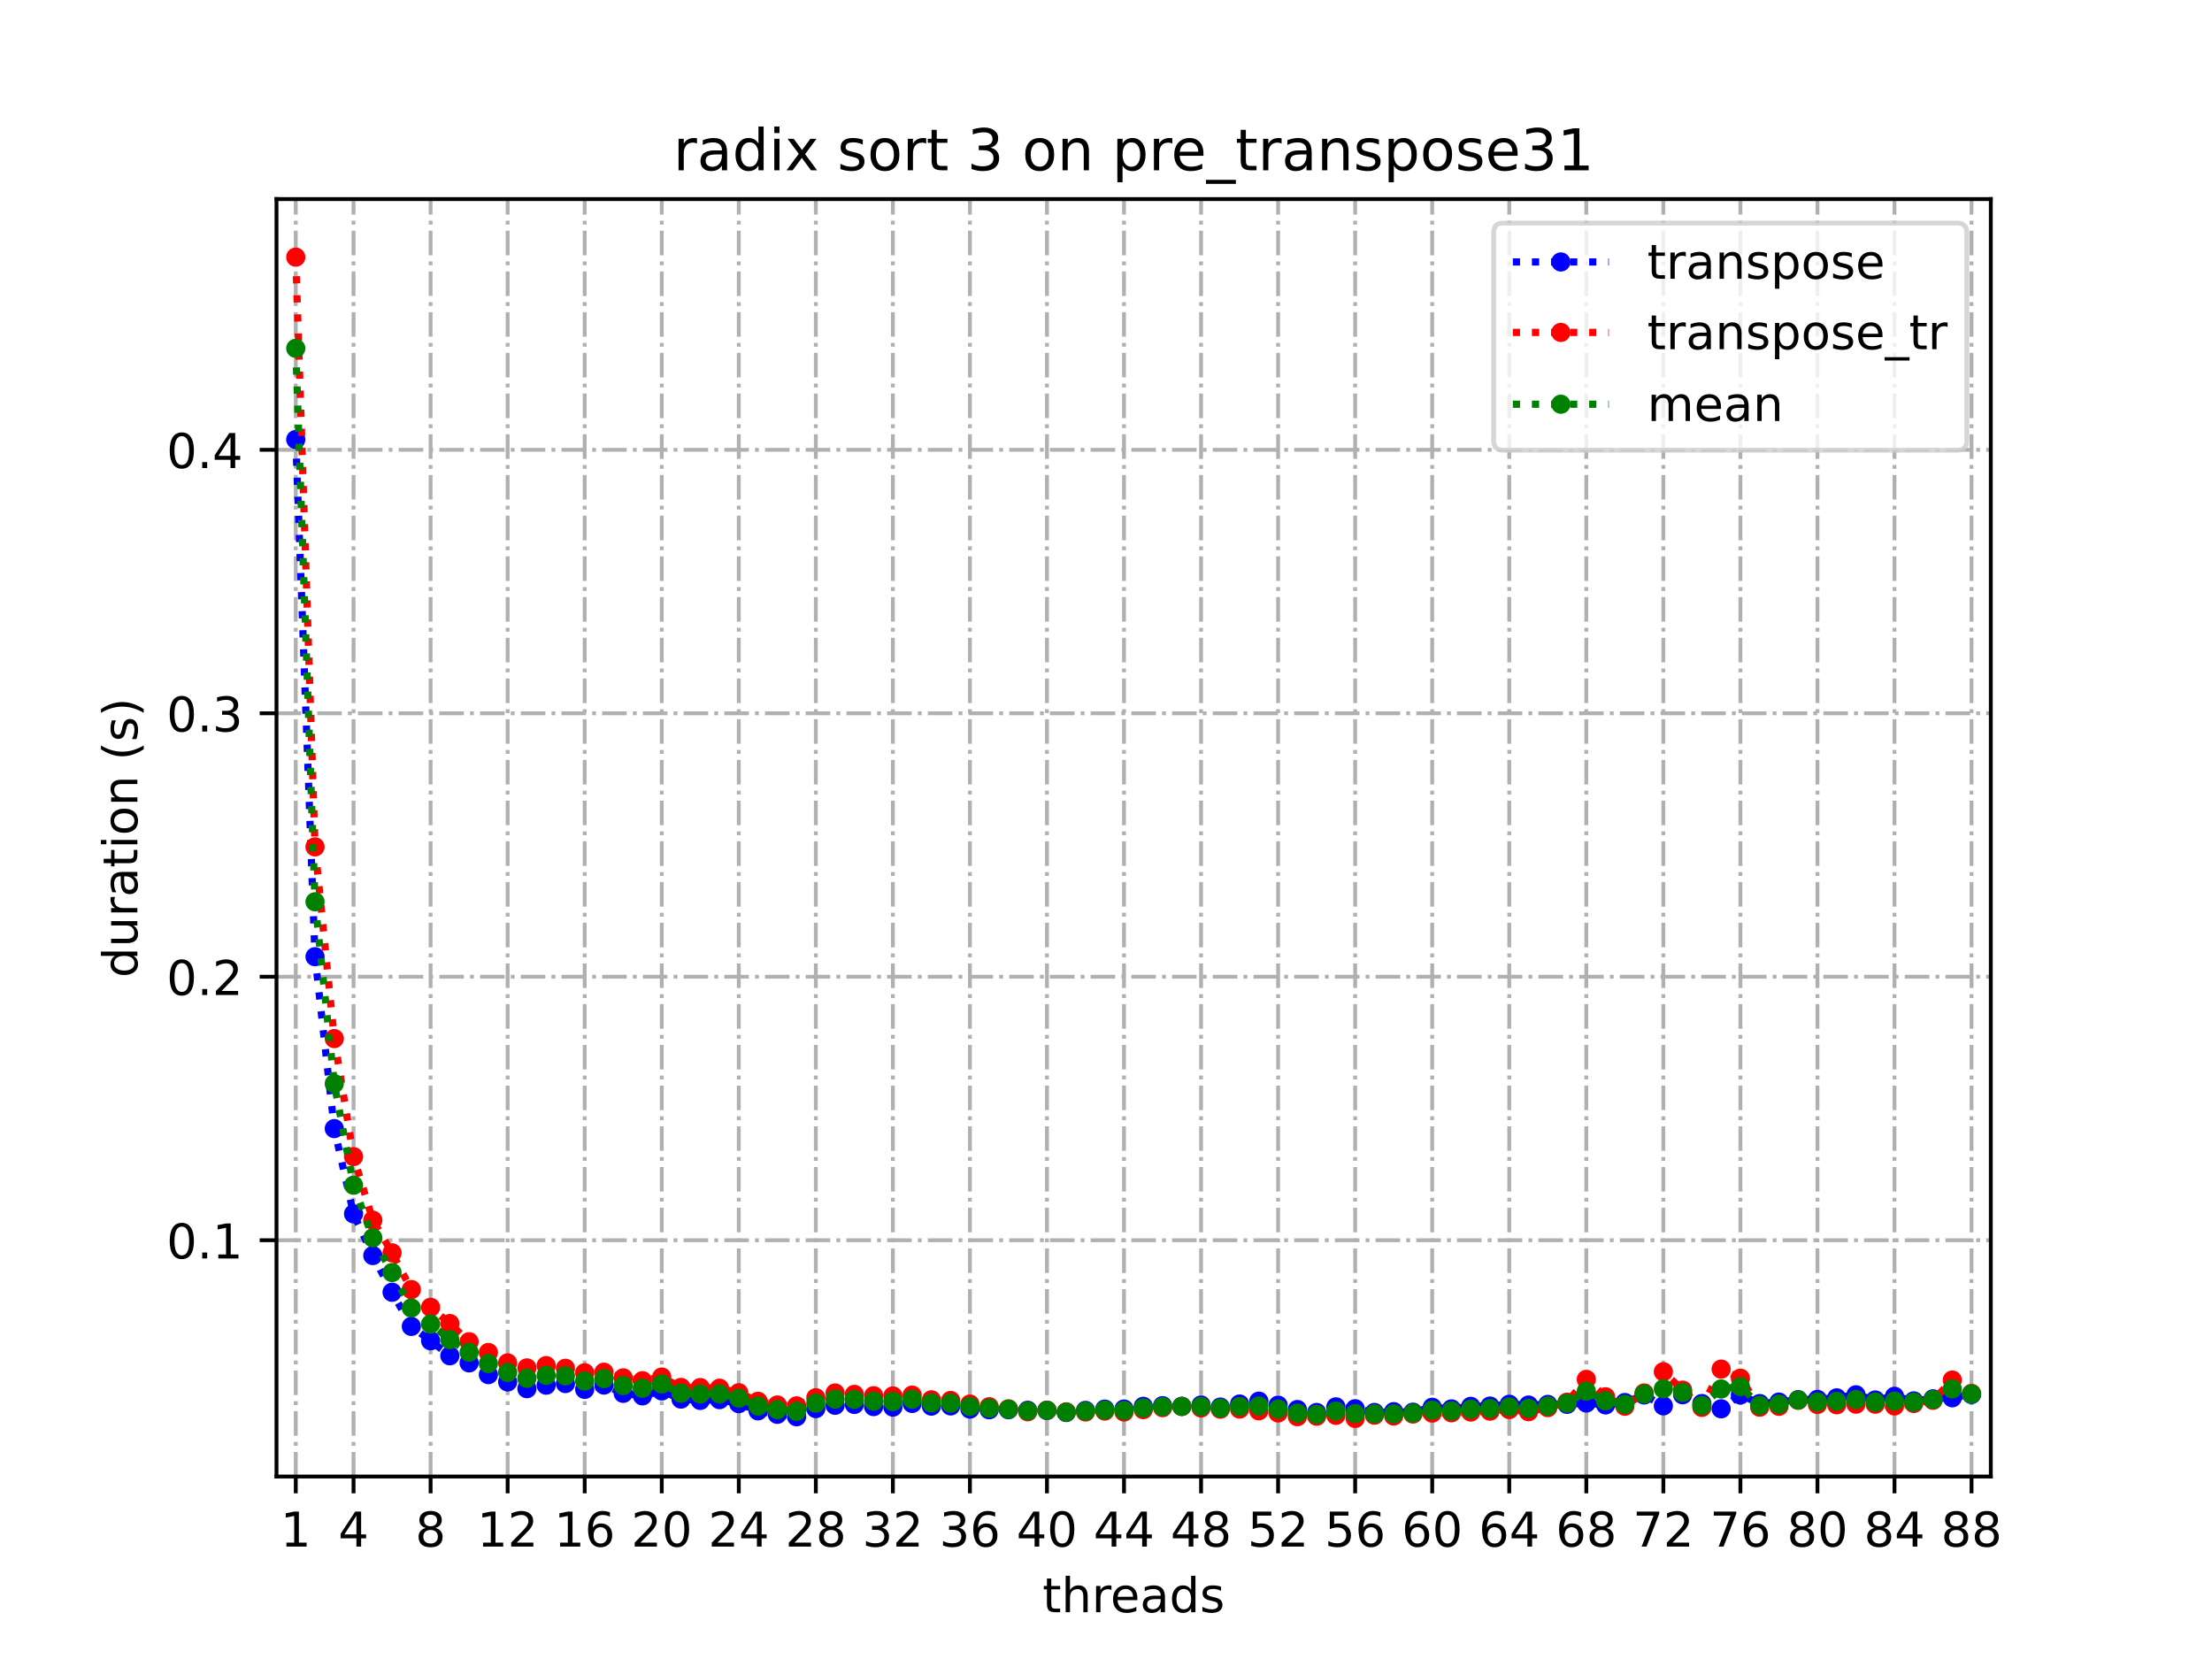 <?xml version="1.0" encoding="utf-8" standalone="no"?>
<!DOCTYPE svg PUBLIC "-//W3C//DTD SVG 1.1//EN"
  "http://www.w3.org/Graphics/SVG/1.1/DTD/svg11.dtd">
<!-- Created with matplotlib (https://matplotlib.org/) -->
<svg height="345.6pt" version="1.1" viewBox="0 0 460.8 345.6" width="460.8pt" xmlns="http://www.w3.org/2000/svg" xmlns:xlink="http://www.w3.org/1999/xlink">
 <defs>
  <style type="text/css">*{stroke-linecap:butt;stroke-linejoin:round;}</style>
 </defs>
 <g id="figure_1">
  <g id="patch_1">
   <path d="M 0 345.6 
L 460.8 345.6 
L 460.8 0 
L 0 0 
z
" style="fill:#ffffff;"/>
  </g>
  <g id="axes_1">
   <g id="patch_2">
    <path d="M 57.6 307.584 
L 414.72 307.584 
L 414.72 41.472 
L 57.6 41.472 
z
" style="fill:#ffffff;"/>
   </g>
   <g id="matplotlib.axis_1">
    <g id="xtick_1">
     <g id="line2d_1">
      <path clip-path="url(#p14298839e4)" d="M 61.613 307.584 
L 61.613 41.472 
" style="fill:none;stroke:#b0b0b0;stroke-dasharray:5.12,1.28,0.8,1.28;stroke-dashoffset:0;stroke-width:0.8;"/>
     </g>
     <g id="line2d_2">
      <defs>
       <path d="M 0 0 
L 0 3.5 
" id="m8554540bd6" style="stroke:#000000;stroke-width:0.8;"/>
      </defs>
      <g>
       <use style="stroke:#000000;stroke-width:0.8;" x="61.613" xlink:href="#m8554540bd6" y="307.584"/>
      </g>
     </g>
     <g id="text_1">
      <!-- 1 -->
      <g transform="translate(58.431 322.182)scale(0.1 -0.1)">
       <defs>
        <path d="M 12.406 8.297 
L 28.516 8.297 
L 28.516 63.922 
L 10.984 60.406 
L 10.984 69.391 
L 28.422 72.906 
L 38.281 72.906 
L 38.281 8.297 
L 54.391 8.297 
L 54.391 0 
L 12.406 0 
z
" id="DejaVuSans-49"/>
       </defs>
       <use xlink:href="#DejaVuSans-49"/>
      </g>
     </g>
    </g>
    <g id="xtick_2">
     <g id="line2d_3">
      <path clip-path="url(#p14298839e4)" d="M 73.65 307.584 
L 73.65 41.472 
" style="fill:none;stroke:#b0b0b0;stroke-dasharray:5.12,1.28,0.8,1.28;stroke-dashoffset:0;stroke-width:0.8;"/>
     </g>
     <g id="line2d_4">
      <g>
       <use style="stroke:#000000;stroke-width:0.8;" x="73.65" xlink:href="#m8554540bd6" y="307.584"/>
      </g>
     </g>
     <g id="text_2">
      <!-- 4 -->
      <g transform="translate(70.469 322.182)scale(0.1 -0.1)">
       <defs>
        <path d="M 37.797 64.312 
L 12.891 25.391 
L 37.797 25.391 
z
M 35.203 72.906 
L 47.609 72.906 
L 47.609 25.391 
L 58.016 25.391 
L 58.016 17.188 
L 47.609 17.188 
L 47.609 0 
L 37.797 0 
L 37.797 17.188 
L 4.891 17.188 
L 4.891 26.703 
z
" id="DejaVuSans-52"/>
       </defs>
       <use xlink:href="#DejaVuSans-52"/>
      </g>
     </g>
    </g>
    <g id="xtick_3">
     <g id="line2d_5">
      <path clip-path="url(#p14298839e4)" d="M 89.701 307.584 
L 89.701 41.472 
" style="fill:none;stroke:#b0b0b0;stroke-dasharray:5.12,1.28,0.8,1.28;stroke-dashoffset:0;stroke-width:0.8;"/>
     </g>
     <g id="line2d_6">
      <g>
       <use style="stroke:#000000;stroke-width:0.8;" x="89.701" xlink:href="#m8554540bd6" y="307.584"/>
      </g>
     </g>
     <g id="text_3">
      <!-- 8 -->
      <g transform="translate(86.519 322.182)scale(0.1 -0.1)">
       <defs>
        <path d="M 31.781 34.625 
Q 24.75 34.625 20.719 30.859 
Q 16.703 27.094 16.703 20.516 
Q 16.703 13.922 20.719 10.156 
Q 24.75 6.391 31.781 6.391 
Q 38.812 6.391 42.859 10.172 
Q 46.922 13.969 46.922 20.516 
Q 46.922 27.094 42.891 30.859 
Q 38.875 34.625 31.781 34.625 
z
M 21.922 38.812 
Q 15.578 40.375 12.031 44.719 
Q 8.5 49.078 8.5 55.328 
Q 8.5 64.062 14.719 69.141 
Q 20.953 74.219 31.781 74.219 
Q 42.672 74.219 48.875 69.141 
Q 55.078 64.062 55.078 55.328 
Q 55.078 49.078 51.531 44.719 
Q 48 40.375 41.703 38.812 
Q 48.828 37.156 52.797 32.312 
Q 56.781 27.484 56.781 20.516 
Q 56.781 9.906 50.312 4.234 
Q 43.844 -1.422 31.781 -1.422 
Q 19.734 -1.422 13.25 4.234 
Q 6.781 9.906 6.781 20.516 
Q 6.781 27.484 10.781 32.312 
Q 14.797 37.156 21.922 38.812 
z
M 18.312 54.391 
Q 18.312 48.734 21.844 45.562 
Q 25.391 42.391 31.781 42.391 
Q 38.141 42.391 41.719 45.562 
Q 45.312 48.734 45.312 54.391 
Q 45.312 60.062 41.719 63.234 
Q 38.141 66.406 31.781 66.406 
Q 25.391 66.406 21.844 63.234 
Q 18.312 60.062 18.312 54.391 
z
" id="DejaVuSans-56"/>
       </defs>
       <use xlink:href="#DejaVuSans-56"/>
      </g>
     </g>
    </g>
    <g id="xtick_4">
     <g id="line2d_7">
      <path clip-path="url(#p14298839e4)" d="M 105.751 307.584 
L 105.751 41.472 
" style="fill:none;stroke:#b0b0b0;stroke-dasharray:5.12,1.28,0.8,1.28;stroke-dashoffset:0;stroke-width:0.8;"/>
     </g>
     <g id="line2d_8">
      <g>
       <use style="stroke:#000000;stroke-width:0.8;" x="105.751" xlink:href="#m8554540bd6" y="307.584"/>
      </g>
     </g>
     <g id="text_4">
      <!-- 12 -->
      <g transform="translate(99.389 322.182)scale(0.1 -0.1)">
       <defs>
        <path d="M 19.188 8.297 
L 53.609 8.297 
L 53.609 0 
L 7.328 0 
L 7.328 8.297 
Q 12.938 14.109 22.625 23.891 
Q 32.328 33.688 34.812 36.531 
Q 39.547 41.844 41.422 45.531 
Q 43.312 49.219 43.312 52.781 
Q 43.312 58.594 39.234 62.25 
Q 35.156 65.922 28.609 65.922 
Q 23.969 65.922 18.812 64.312 
Q 13.672 62.703 7.812 59.422 
L 7.812 69.391 
Q 13.766 71.781 18.938 73 
Q 24.125 74.219 28.422 74.219 
Q 39.75 74.219 46.484 68.547 
Q 53.219 62.891 53.219 53.422 
Q 53.219 48.922 51.531 44.891 
Q 49.859 40.875 45.406 35.406 
Q 44.188 33.984 37.641 27.219 
Q 31.109 20.453 19.188 8.297 
z
" id="DejaVuSans-50"/>
       </defs>
       <use xlink:href="#DejaVuSans-49"/>
       <use x="63.623" xlink:href="#DejaVuSans-50"/>
      </g>
     </g>
    </g>
    <g id="xtick_5">
     <g id="line2d_9">
      <path clip-path="url(#p14298839e4)" d="M 121.801 307.584 
L 121.801 41.472 
" style="fill:none;stroke:#b0b0b0;stroke-dasharray:5.12,1.28,0.8,1.28;stroke-dashoffset:0;stroke-width:0.8;"/>
     </g>
     <g id="line2d_10">
      <g>
       <use style="stroke:#000000;stroke-width:0.8;" x="121.801" xlink:href="#m8554540bd6" y="307.584"/>
      </g>
     </g>
     <g id="text_5">
      <!-- 16 -->
      <g transform="translate(115.439 322.182)scale(0.1 -0.1)">
       <defs>
        <path d="M 33.016 40.375 
Q 26.375 40.375 22.484 35.828 
Q 18.609 31.297 18.609 23.391 
Q 18.609 15.531 22.484 10.953 
Q 26.375 6.391 33.016 6.391 
Q 39.656 6.391 43.531 10.953 
Q 47.406 15.531 47.406 23.391 
Q 47.406 31.297 43.531 35.828 
Q 39.656 40.375 33.016 40.375 
z
M 52.594 71.297 
L 52.594 62.312 
Q 48.875 64.062 45.094 64.984 
Q 41.312 65.922 37.594 65.922 
Q 27.828 65.922 22.672 59.328 
Q 17.531 52.734 16.797 39.406 
Q 19.672 43.656 24.016 45.922 
Q 28.375 48.188 33.594 48.188 
Q 44.578 48.188 50.953 41.516 
Q 57.328 34.859 57.328 23.391 
Q 57.328 12.156 50.688 5.359 
Q 44.047 -1.422 33.016 -1.422 
Q 20.359 -1.422 13.672 8.266 
Q 6.984 17.969 6.984 36.375 
Q 6.984 53.656 15.188 63.938 
Q 23.391 74.219 37.203 74.219 
Q 40.922 74.219 44.703 73.484 
Q 48.484 72.75 52.594 71.297 
z
" id="DejaVuSans-54"/>
       </defs>
       <use xlink:href="#DejaVuSans-49"/>
       <use x="63.623" xlink:href="#DejaVuSans-54"/>
      </g>
     </g>
    </g>
    <g id="xtick_6">
     <g id="line2d_11">
      <path clip-path="url(#p14298839e4)" d="M 137.852 307.584 
L 137.852 41.472 
" style="fill:none;stroke:#b0b0b0;stroke-dasharray:5.12,1.28,0.8,1.28;stroke-dashoffset:0;stroke-width:0.8;"/>
     </g>
     <g id="line2d_12">
      <g>
       <use style="stroke:#000000;stroke-width:0.8;" x="137.852" xlink:href="#m8554540bd6" y="307.584"/>
      </g>
     </g>
     <g id="text_6">
      <!-- 20 -->
      <g transform="translate(131.489 322.182)scale(0.1 -0.1)">
       <defs>
        <path d="M 31.781 66.406 
Q 24.172 66.406 20.328 58.906 
Q 16.5 51.422 16.5 36.375 
Q 16.5 21.391 20.328 13.891 
Q 24.172 6.391 31.781 6.391 
Q 39.453 6.391 43.281 13.891 
Q 47.125 21.391 47.125 36.375 
Q 47.125 51.422 43.281 58.906 
Q 39.453 66.406 31.781 66.406 
z
M 31.781 74.219 
Q 44.047 74.219 50.516 64.516 
Q 56.984 54.828 56.984 36.375 
Q 56.984 17.969 50.516 8.266 
Q 44.047 -1.422 31.781 -1.422 
Q 19.531 -1.422 13.062 8.266 
Q 6.594 17.969 6.594 36.375 
Q 6.594 54.828 13.062 64.516 
Q 19.531 74.219 31.781 74.219 
z
" id="DejaVuSans-48"/>
       </defs>
       <use xlink:href="#DejaVuSans-50"/>
       <use x="63.623" xlink:href="#DejaVuSans-48"/>
      </g>
     </g>
    </g>
    <g id="xtick_7">
     <g id="line2d_13">
      <path clip-path="url(#p14298839e4)" d="M 153.902 307.584 
L 153.902 41.472 
" style="fill:none;stroke:#b0b0b0;stroke-dasharray:5.12,1.28,0.8,1.28;stroke-dashoffset:0;stroke-width:0.8;"/>
     </g>
     <g id="line2d_14">
      <g>
       <use style="stroke:#000000;stroke-width:0.8;" x="153.902" xlink:href="#m8554540bd6" y="307.584"/>
      </g>
     </g>
     <g id="text_7">
      <!-- 24 -->
      <g transform="translate(147.54 322.182)scale(0.1 -0.1)">
       <use xlink:href="#DejaVuSans-50"/>
       <use x="63.623" xlink:href="#DejaVuSans-52"/>
      </g>
     </g>
    </g>
    <g id="xtick_8">
     <g id="line2d_15">
      <path clip-path="url(#p14298839e4)" d="M 169.952 307.584 
L 169.952 41.472 
" style="fill:none;stroke:#b0b0b0;stroke-dasharray:5.12,1.28,0.8,1.28;stroke-dashoffset:0;stroke-width:0.8;"/>
     </g>
     <g id="line2d_16">
      <g>
       <use style="stroke:#000000;stroke-width:0.8;" x="169.952" xlink:href="#m8554540bd6" y="307.584"/>
      </g>
     </g>
     <g id="text_8">
      <!-- 28 -->
      <g transform="translate(163.59 322.182)scale(0.1 -0.1)">
       <use xlink:href="#DejaVuSans-50"/>
       <use x="63.623" xlink:href="#DejaVuSans-56"/>
      </g>
     </g>
    </g>
    <g id="xtick_9">
     <g id="line2d_17">
      <path clip-path="url(#p14298839e4)" d="M 186.003 307.584 
L 186.003 41.472 
" style="fill:none;stroke:#b0b0b0;stroke-dasharray:5.12,1.28,0.8,1.28;stroke-dashoffset:0;stroke-width:0.8;"/>
     </g>
     <g id="line2d_18">
      <g>
       <use style="stroke:#000000;stroke-width:0.8;" x="186.003" xlink:href="#m8554540bd6" y="307.584"/>
      </g>
     </g>
     <g id="text_9">
      <!-- 32 -->
      <g transform="translate(179.64 322.182)scale(0.1 -0.1)">
       <defs>
        <path d="M 40.578 39.312 
Q 47.656 37.797 51.625 33 
Q 55.609 28.219 55.609 21.188 
Q 55.609 10.406 48.188 4.484 
Q 40.766 -1.422 27.094 -1.422 
Q 22.516 -1.422 17.656 -0.516 
Q 12.797 0.391 7.625 2.203 
L 7.625 11.719 
Q 11.719 9.328 16.594 8.109 
Q 21.484 6.891 26.812 6.891 
Q 36.078 6.891 40.938 10.547 
Q 45.797 14.203 45.797 21.188 
Q 45.797 27.641 41.281 31.266 
Q 36.766 34.906 28.719 34.906 
L 20.219 34.906 
L 20.219 43.016 
L 29.109 43.016 
Q 36.375 43.016 40.234 45.922 
Q 44.094 48.828 44.094 54.297 
Q 44.094 59.906 40.109 62.906 
Q 36.141 65.922 28.719 65.922 
Q 24.656 65.922 20.016 65.031 
Q 15.375 64.156 9.812 62.312 
L 9.812 71.094 
Q 15.438 72.656 20.344 73.438 
Q 25.25 74.219 29.594 74.219 
Q 40.828 74.219 47.359 69.109 
Q 53.906 64.016 53.906 55.328 
Q 53.906 49.266 50.438 45.094 
Q 46.969 40.922 40.578 39.312 
z
" id="DejaVuSans-51"/>
       </defs>
       <use xlink:href="#DejaVuSans-51"/>
       <use x="63.623" xlink:href="#DejaVuSans-50"/>
      </g>
     </g>
    </g>
    <g id="xtick_10">
     <g id="line2d_19">
      <path clip-path="url(#p14298839e4)" d="M 202.053 307.584 
L 202.053 41.472 
" style="fill:none;stroke:#b0b0b0;stroke-dasharray:5.12,1.28,0.8,1.28;stroke-dashoffset:0;stroke-width:0.8;"/>
     </g>
     <g id="line2d_20">
      <g>
       <use style="stroke:#000000;stroke-width:0.8;" x="202.053" xlink:href="#m8554540bd6" y="307.584"/>
      </g>
     </g>
     <g id="text_10">
      <!-- 36 -->
      <g transform="translate(195.691 322.182)scale(0.1 -0.1)">
       <use xlink:href="#DejaVuSans-51"/>
       <use x="63.623" xlink:href="#DejaVuSans-54"/>
      </g>
     </g>
    </g>
    <g id="xtick_11">
     <g id="line2d_21">
      <path clip-path="url(#p14298839e4)" d="M 218.103 307.584 
L 218.103 41.472 
" style="fill:none;stroke:#b0b0b0;stroke-dasharray:5.12,1.28,0.8,1.28;stroke-dashoffset:0;stroke-width:0.8;"/>
     </g>
     <g id="line2d_22">
      <g>
       <use style="stroke:#000000;stroke-width:0.8;" x="218.103" xlink:href="#m8554540bd6" y="307.584"/>
      </g>
     </g>
     <g id="text_11">
      <!-- 40 -->
      <g transform="translate(211.741 322.182)scale(0.1 -0.1)">
       <use xlink:href="#DejaVuSans-52"/>
       <use x="63.623" xlink:href="#DejaVuSans-48"/>
      </g>
     </g>
    </g>
    <g id="xtick_12">
     <g id="line2d_23">
      <path clip-path="url(#p14298839e4)" d="M 234.154 307.584 
L 234.154 41.472 
" style="fill:none;stroke:#b0b0b0;stroke-dasharray:5.12,1.28,0.8,1.28;stroke-dashoffset:0;stroke-width:0.8;"/>
     </g>
     <g id="line2d_24">
      <g>
       <use style="stroke:#000000;stroke-width:0.8;" x="234.154" xlink:href="#m8554540bd6" y="307.584"/>
      </g>
     </g>
     <g id="text_12">
      <!-- 44 -->
      <g transform="translate(227.791 322.182)scale(0.1 -0.1)">
       <use xlink:href="#DejaVuSans-52"/>
       <use x="63.623" xlink:href="#DejaVuSans-52"/>
      </g>
     </g>
    </g>
    <g id="xtick_13">
     <g id="line2d_25">
      <path clip-path="url(#p14298839e4)" d="M 250.204 307.584 
L 250.204 41.472 
" style="fill:none;stroke:#b0b0b0;stroke-dasharray:5.12,1.28,0.8,1.28;stroke-dashoffset:0;stroke-width:0.8;"/>
     </g>
     <g id="line2d_26">
      <g>
       <use style="stroke:#000000;stroke-width:0.8;" x="250.204" xlink:href="#m8554540bd6" y="307.584"/>
      </g>
     </g>
     <g id="text_13">
      <!-- 48 -->
      <g transform="translate(243.842 322.182)scale(0.1 -0.1)">
       <use xlink:href="#DejaVuSans-52"/>
       <use x="63.623" xlink:href="#DejaVuSans-56"/>
      </g>
     </g>
    </g>
    <g id="xtick_14">
     <g id="line2d_27">
      <path clip-path="url(#p14298839e4)" d="M 266.254 307.584 
L 266.254 41.472 
" style="fill:none;stroke:#b0b0b0;stroke-dasharray:5.12,1.28,0.8,1.28;stroke-dashoffset:0;stroke-width:0.8;"/>
     </g>
     <g id="line2d_28">
      <g>
       <use style="stroke:#000000;stroke-width:0.8;" x="266.254" xlink:href="#m8554540bd6" y="307.584"/>
      </g>
     </g>
     <g id="text_14">
      <!-- 52 -->
      <g transform="translate(259.892 322.182)scale(0.1 -0.1)">
       <defs>
        <path d="M 10.797 72.906 
L 49.516 72.906 
L 49.516 64.594 
L 19.828 64.594 
L 19.828 46.734 
Q 21.969 47.469 24.109 47.828 
Q 26.266 48.188 28.422 48.188 
Q 40.625 48.188 47.75 41.5 
Q 54.891 34.812 54.891 23.391 
Q 54.891 11.625 47.562 5.094 
Q 40.234 -1.422 26.906 -1.422 
Q 22.312 -1.422 17.547 -0.641 
Q 12.797 0.141 7.719 1.703 
L 7.719 11.625 
Q 12.109 9.234 16.797 8.062 
Q 21.484 6.891 26.703 6.891 
Q 35.156 6.891 40.078 11.328 
Q 45.016 15.766 45.016 23.391 
Q 45.016 31 40.078 35.438 
Q 35.156 39.891 26.703 39.891 
Q 22.75 39.891 18.812 39.016 
Q 14.891 38.141 10.797 36.281 
z
" id="DejaVuSans-53"/>
       </defs>
       <use xlink:href="#DejaVuSans-53"/>
       <use x="63.623" xlink:href="#DejaVuSans-50"/>
      </g>
     </g>
    </g>
    <g id="xtick_15">
     <g id="line2d_29">
      <path clip-path="url(#p14298839e4)" d="M 282.305 307.584 
L 282.305 41.472 
" style="fill:none;stroke:#b0b0b0;stroke-dasharray:5.12,1.28,0.8,1.28;stroke-dashoffset:0;stroke-width:0.8;"/>
     </g>
     <g id="line2d_30">
      <g>
       <use style="stroke:#000000;stroke-width:0.8;" x="282.305" xlink:href="#m8554540bd6" y="307.584"/>
      </g>
     </g>
     <g id="text_15">
      <!-- 56 -->
      <g transform="translate(275.942 322.182)scale(0.1 -0.1)">
       <use xlink:href="#DejaVuSans-53"/>
       <use x="63.623" xlink:href="#DejaVuSans-54"/>
      </g>
     </g>
    </g>
    <g id="xtick_16">
     <g id="line2d_31">
      <path clip-path="url(#p14298839e4)" d="M 298.355 307.584 
L 298.355 41.472 
" style="fill:none;stroke:#b0b0b0;stroke-dasharray:5.12,1.28,0.8,1.28;stroke-dashoffset:0;stroke-width:0.8;"/>
     </g>
     <g id="line2d_32">
      <g>
       <use style="stroke:#000000;stroke-width:0.8;" x="298.355" xlink:href="#m8554540bd6" y="307.584"/>
      </g>
     </g>
     <g id="text_16">
      <!-- 60 -->
      <g transform="translate(291.993 322.182)scale(0.1 -0.1)">
       <use xlink:href="#DejaVuSans-54"/>
       <use x="63.623" xlink:href="#DejaVuSans-48"/>
      </g>
     </g>
    </g>
    <g id="xtick_17">
     <g id="line2d_33">
      <path clip-path="url(#p14298839e4)" d="M 314.405 307.584 
L 314.405 41.472 
" style="fill:none;stroke:#b0b0b0;stroke-dasharray:5.12,1.28,0.8,1.28;stroke-dashoffset:0;stroke-width:0.8;"/>
     </g>
     <g id="line2d_34">
      <g>
       <use style="stroke:#000000;stroke-width:0.8;" x="314.405" xlink:href="#m8554540bd6" y="307.584"/>
      </g>
     </g>
     <g id="text_17">
      <!-- 64 -->
      <g transform="translate(308.043 322.182)scale(0.1 -0.1)">
       <use xlink:href="#DejaVuSans-54"/>
       <use x="63.623" xlink:href="#DejaVuSans-52"/>
      </g>
     </g>
    </g>
    <g id="xtick_18">
     <g id="line2d_35">
      <path clip-path="url(#p14298839e4)" d="M 330.456 307.584 
L 330.456 41.472 
" style="fill:none;stroke:#b0b0b0;stroke-dasharray:5.12,1.28,0.8,1.28;stroke-dashoffset:0;stroke-width:0.8;"/>
     </g>
     <g id="line2d_36">
      <g>
       <use style="stroke:#000000;stroke-width:0.8;" x="330.456" xlink:href="#m8554540bd6" y="307.584"/>
      </g>
     </g>
     <g id="text_18">
      <!-- 68 -->
      <g transform="translate(324.093 322.182)scale(0.1 -0.1)">
       <use xlink:href="#DejaVuSans-54"/>
       <use x="63.623" xlink:href="#DejaVuSans-56"/>
      </g>
     </g>
    </g>
    <g id="xtick_19">
     <g id="line2d_37">
      <path clip-path="url(#p14298839e4)" d="M 346.506 307.584 
L 346.506 41.472 
" style="fill:none;stroke:#b0b0b0;stroke-dasharray:5.12,1.28,0.8,1.28;stroke-dashoffset:0;stroke-width:0.8;"/>
     </g>
     <g id="line2d_38">
      <g>
       <use style="stroke:#000000;stroke-width:0.8;" x="346.506" xlink:href="#m8554540bd6" y="307.584"/>
      </g>
     </g>
     <g id="text_19">
      <!-- 72 -->
      <g transform="translate(340.144 322.182)scale(0.1 -0.1)">
       <defs>
        <path d="M 8.203 72.906 
L 55.078 72.906 
L 55.078 68.703 
L 28.609 0 
L 18.312 0 
L 43.219 64.594 
L 8.203 64.594 
z
" id="DejaVuSans-55"/>
       </defs>
       <use xlink:href="#DejaVuSans-55"/>
       <use x="63.623" xlink:href="#DejaVuSans-50"/>
      </g>
     </g>
    </g>
    <g id="xtick_20">
     <g id="line2d_39">
      <path clip-path="url(#p14298839e4)" d="M 362.556 307.584 
L 362.556 41.472 
" style="fill:none;stroke:#b0b0b0;stroke-dasharray:5.12,1.28,0.8,1.28;stroke-dashoffset:0;stroke-width:0.8;"/>
     </g>
     <g id="line2d_40">
      <g>
       <use style="stroke:#000000;stroke-width:0.8;" x="362.556" xlink:href="#m8554540bd6" y="307.584"/>
      </g>
     </g>
     <g id="text_20">
      <!-- 76 -->
      <g transform="translate(356.194 322.182)scale(0.1 -0.1)">
       <use xlink:href="#DejaVuSans-55"/>
       <use x="63.623" xlink:href="#DejaVuSans-54"/>
      </g>
     </g>
    </g>
    <g id="xtick_21">
     <g id="line2d_41">
      <path clip-path="url(#p14298839e4)" d="M 378.607 307.584 
L 378.607 41.472 
" style="fill:none;stroke:#b0b0b0;stroke-dasharray:5.12,1.28,0.8,1.28;stroke-dashoffset:0;stroke-width:0.8;"/>
     </g>
     <g id="line2d_42">
      <g>
       <use style="stroke:#000000;stroke-width:0.8;" x="378.607" xlink:href="#m8554540bd6" y="307.584"/>
      </g>
     </g>
     <g id="text_21">
      <!-- 80 -->
      <g transform="translate(372.244 322.182)scale(0.1 -0.1)">
       <use xlink:href="#DejaVuSans-56"/>
       <use x="63.623" xlink:href="#DejaVuSans-48"/>
      </g>
     </g>
    </g>
    <g id="xtick_22">
     <g id="line2d_43">
      <path clip-path="url(#p14298839e4)" d="M 394.657 307.584 
L 394.657 41.472 
" style="fill:none;stroke:#b0b0b0;stroke-dasharray:5.12,1.28,0.8,1.28;stroke-dashoffset:0;stroke-width:0.8;"/>
     </g>
     <g id="line2d_44">
      <g>
       <use style="stroke:#000000;stroke-width:0.8;" x="394.657" xlink:href="#m8554540bd6" y="307.584"/>
      </g>
     </g>
     <g id="text_22">
      <!-- 84 -->
      <g transform="translate(388.295 322.182)scale(0.1 -0.1)">
       <use xlink:href="#DejaVuSans-56"/>
       <use x="63.623" xlink:href="#DejaVuSans-52"/>
      </g>
     </g>
    </g>
    <g id="xtick_23">
     <g id="line2d_45">
      <path clip-path="url(#p14298839e4)" d="M 410.707 307.584 
L 410.707 41.472 
" style="fill:none;stroke:#b0b0b0;stroke-dasharray:5.12,1.28,0.8,1.28;stroke-dashoffset:0;stroke-width:0.8;"/>
     </g>
     <g id="line2d_46">
      <g>
       <use style="stroke:#000000;stroke-width:0.8;" x="410.707" xlink:href="#m8554540bd6" y="307.584"/>
      </g>
     </g>
     <g id="text_23">
      <!-- 88 -->
      <g transform="translate(404.345 322.182)scale(0.1 -0.1)">
       <use xlink:href="#DejaVuSans-56"/>
       <use x="63.623" xlink:href="#DejaVuSans-56"/>
      </g>
     </g>
    </g>
    <g id="text_24">
     <!-- threads -->
     <g transform="translate(217.169 335.861)scale(0.1 -0.1)">
      <defs>
       <path d="M 18.312 70.219 
L 18.312 54.688 
L 36.812 54.688 
L 36.812 47.703 
L 18.312 47.703 
L 18.312 18.016 
Q 18.312 11.328 20.141 9.422 
Q 21.969 7.516 27.594 7.516 
L 36.812 7.516 
L 36.812 0 
L 27.594 0 
Q 17.188 0 13.234 3.875 
Q 9.281 7.766 9.281 18.016 
L 9.281 47.703 
L 2.688 47.703 
L 2.688 54.688 
L 9.281 54.688 
L 9.281 70.219 
z
" id="DejaVuSans-116"/>
       <path d="M 54.891 33.016 
L 54.891 0 
L 45.906 0 
L 45.906 32.719 
Q 45.906 40.484 42.875 44.328 
Q 39.844 48.188 33.797 48.188 
Q 26.516 48.188 22.312 43.547 
Q 18.109 38.922 18.109 30.906 
L 18.109 0 
L 9.078 0 
L 9.078 75.984 
L 18.109 75.984 
L 18.109 46.188 
Q 21.344 51.125 25.703 53.562 
Q 30.078 56 35.797 56 
Q 45.219 56 50.047 50.172 
Q 54.891 44.344 54.891 33.016 
z
" id="DejaVuSans-104"/>
       <path d="M 41.109 46.297 
Q 39.594 47.172 37.812 47.578 
Q 36.031 48 33.891 48 
Q 26.266 48 22.188 43.047 
Q 18.109 38.094 18.109 28.812 
L 18.109 0 
L 9.078 0 
L 9.078 54.688 
L 18.109 54.688 
L 18.109 46.188 
Q 20.953 51.172 25.484 53.578 
Q 30.031 56 36.531 56 
Q 37.453 56 38.578 55.875 
Q 39.703 55.766 41.062 55.516 
z
" id="DejaVuSans-114"/>
       <path d="M 56.203 29.594 
L 56.203 25.203 
L 14.891 25.203 
Q 15.484 15.922 20.484 11.062 
Q 25.484 6.203 34.422 6.203 
Q 39.594 6.203 44.453 7.469 
Q 49.312 8.734 54.109 11.281 
L 54.109 2.781 
Q 49.266 0.734 44.188 -0.344 
Q 39.109 -1.422 33.891 -1.422 
Q 20.797 -1.422 13.156 6.188 
Q 5.516 13.812 5.516 26.812 
Q 5.516 40.234 12.766 48.109 
Q 20.016 56 32.328 56 
Q 43.359 56 49.781 48.891 
Q 56.203 41.797 56.203 29.594 
z
M 47.219 32.234 
Q 47.125 39.594 43.094 43.984 
Q 39.062 48.391 32.422 48.391 
Q 24.906 48.391 20.391 44.141 
Q 15.875 39.891 15.188 32.172 
z
" id="DejaVuSans-101"/>
       <path d="M 34.281 27.484 
Q 23.391 27.484 19.188 25 
Q 14.984 22.516 14.984 16.5 
Q 14.984 11.719 18.141 8.906 
Q 21.297 6.109 26.703 6.109 
Q 34.188 6.109 38.703 11.406 
Q 43.219 16.703 43.219 25.484 
L 43.219 27.484 
z
M 52.203 31.203 
L 52.203 0 
L 43.219 0 
L 43.219 8.297 
Q 40.141 3.328 35.547 0.953 
Q 30.953 -1.422 24.312 -1.422 
Q 15.922 -1.422 10.953 3.297 
Q 6 8.016 6 15.922 
Q 6 25.141 12.172 29.828 
Q 18.359 34.516 30.609 34.516 
L 43.219 34.516 
L 43.219 35.406 
Q 43.219 41.609 39.141 45 
Q 35.062 48.391 27.688 48.391 
Q 23 48.391 18.547 47.266 
Q 14.109 46.141 10.016 43.891 
L 10.016 52.203 
Q 14.938 54.109 19.578 55.047 
Q 24.219 56 28.609 56 
Q 40.484 56 46.344 49.844 
Q 52.203 43.703 52.203 31.203 
z
" id="DejaVuSans-97"/>
       <path d="M 45.406 46.391 
L 45.406 75.984 
L 54.391 75.984 
L 54.391 0 
L 45.406 0 
L 45.406 8.203 
Q 42.578 3.328 38.25 0.953 
Q 33.938 -1.422 27.875 -1.422 
Q 17.969 -1.422 11.734 6.484 
Q 5.516 14.406 5.516 27.297 
Q 5.516 40.188 11.734 48.094 
Q 17.969 56 27.875 56 
Q 33.938 56 38.25 53.625 
Q 42.578 51.266 45.406 46.391 
z
M 14.797 27.297 
Q 14.797 17.391 18.875 11.75 
Q 22.953 6.109 30.078 6.109 
Q 37.203 6.109 41.297 11.75 
Q 45.406 17.391 45.406 27.297 
Q 45.406 37.203 41.297 42.844 
Q 37.203 48.484 30.078 48.484 
Q 22.953 48.484 18.875 42.844 
Q 14.797 37.203 14.797 27.297 
z
" id="DejaVuSans-100"/>
       <path d="M 44.281 53.078 
L 44.281 44.578 
Q 40.484 46.531 36.375 47.5 
Q 32.281 48.484 27.875 48.484 
Q 21.188 48.484 17.844 46.438 
Q 14.5 44.391 14.5 40.281 
Q 14.5 37.156 16.891 35.375 
Q 19.281 33.594 26.516 31.984 
L 29.594 31.297 
Q 39.156 29.25 43.188 25.516 
Q 47.219 21.781 47.219 15.094 
Q 47.219 7.469 41.188 3.016 
Q 35.156 -1.422 24.609 -1.422 
Q 20.219 -1.422 15.453 -0.562 
Q 10.688 0.297 5.422 2 
L 5.422 11.281 
Q 10.406 8.688 15.234 7.391 
Q 20.062 6.109 24.812 6.109 
Q 31.156 6.109 34.562 8.281 
Q 37.984 10.453 37.984 14.406 
Q 37.984 18.062 35.516 20.016 
Q 33.062 21.969 24.703 23.781 
L 21.578 24.516 
Q 13.234 26.266 9.516 29.906 
Q 5.812 33.547 5.812 39.891 
Q 5.812 47.609 11.281 51.797 
Q 16.75 56 26.812 56 
Q 31.781 56 36.172 55.266 
Q 40.578 54.547 44.281 53.078 
z
" id="DejaVuSans-115"/>
      </defs>
      <use xlink:href="#DejaVuSans-116"/>
      <use x="39.209" xlink:href="#DejaVuSans-104"/>
      <use x="102.588" xlink:href="#DejaVuSans-114"/>
      <use x="141.451" xlink:href="#DejaVuSans-101"/>
      <use x="202.975" xlink:href="#DejaVuSans-97"/>
      <use x="264.254" xlink:href="#DejaVuSans-100"/>
      <use x="327.73" xlink:href="#DejaVuSans-115"/>
     </g>
    </g>
   </g>
   <g id="matplotlib.axis_2">
    <g id="ytick_1">
     <g id="line2d_47">
      <path clip-path="url(#p14298839e4)" d="M 57.6 258.36 
L 414.72 258.36 
" style="fill:none;stroke:#b0b0b0;stroke-dasharray:5.12,1.28,0.8,1.28;stroke-dashoffset:0;stroke-width:0.8;"/>
     </g>
     <g id="line2d_48">
      <defs>
       <path d="M 0 0 
L -3.5 0 
" id="m7a365fd819" style="stroke:#000000;stroke-width:0.8;"/>
      </defs>
      <g>
       <use style="stroke:#000000;stroke-width:0.8;" x="57.6" xlink:href="#m7a365fd819" y="258.36"/>
      </g>
     </g>
     <g id="text_25">
      <!-- 0.1 -->
      <g transform="translate(34.697 262.16)scale(0.1 -0.1)">
       <defs>
        <path d="M 10.688 12.406 
L 21 12.406 
L 21 0 
L 10.688 0 
z
" id="DejaVuSans-46"/>
       </defs>
       <use xlink:href="#DejaVuSans-48"/>
       <use x="63.623" xlink:href="#DejaVuSans-46"/>
       <use x="95.41" xlink:href="#DejaVuSans-49"/>
      </g>
     </g>
    </g>
    <g id="ytick_2">
     <g id="line2d_49">
      <path clip-path="url(#p14298839e4)" d="M 57.6 203.474 
L 414.72 203.474 
" style="fill:none;stroke:#b0b0b0;stroke-dasharray:5.12,1.28,0.8,1.28;stroke-dashoffset:0;stroke-width:0.8;"/>
     </g>
     <g id="line2d_50">
      <g>
       <use style="stroke:#000000;stroke-width:0.8;" x="57.6" xlink:href="#m7a365fd819" y="203.474"/>
      </g>
     </g>
     <g id="text_26">
      <!-- 0.2 -->
      <g transform="translate(34.697 207.274)scale(0.1 -0.1)">
       <use xlink:href="#DejaVuSans-48"/>
       <use x="63.623" xlink:href="#DejaVuSans-46"/>
       <use x="95.41" xlink:href="#DejaVuSans-50"/>
      </g>
     </g>
    </g>
    <g id="ytick_3">
     <g id="line2d_51">
      <path clip-path="url(#p14298839e4)" d="M 57.6 148.588 
L 414.72 148.588 
" style="fill:none;stroke:#b0b0b0;stroke-dasharray:5.12,1.28,0.8,1.28;stroke-dashoffset:0;stroke-width:0.8;"/>
     </g>
     <g id="line2d_52">
      <g>
       <use style="stroke:#000000;stroke-width:0.8;" x="57.6" xlink:href="#m7a365fd819" y="148.588"/>
      </g>
     </g>
     <g id="text_27">
      <!-- 0.3 -->
      <g transform="translate(34.697 152.388)scale(0.1 -0.1)">
       <use xlink:href="#DejaVuSans-48"/>
       <use x="63.623" xlink:href="#DejaVuSans-46"/>
       <use x="95.41" xlink:href="#DejaVuSans-51"/>
      </g>
     </g>
    </g>
    <g id="ytick_4">
     <g id="line2d_53">
      <path clip-path="url(#p14298839e4)" d="M 57.6 93.702 
L 414.72 93.702 
" style="fill:none;stroke:#b0b0b0;stroke-dasharray:5.12,1.28,0.8,1.28;stroke-dashoffset:0;stroke-width:0.8;"/>
     </g>
     <g id="line2d_54">
      <g>
       <use style="stroke:#000000;stroke-width:0.8;" x="57.6" xlink:href="#m7a365fd819" y="93.702"/>
      </g>
     </g>
     <g id="text_28">
      <!-- 0.4 -->
      <g transform="translate(34.697 97.502)scale(0.1 -0.1)">
       <use xlink:href="#DejaVuSans-48"/>
       <use x="63.623" xlink:href="#DejaVuSans-46"/>
       <use x="95.41" xlink:href="#DejaVuSans-52"/>
      </g>
     </g>
    </g>
    <g id="text_29">
     <!-- duration (s) -->
     <g transform="translate(28.617 203.663)rotate(-90)scale(0.1 -0.1)">
      <defs>
       <path d="M 8.5 21.578 
L 8.5 54.688 
L 17.484 54.688 
L 17.484 21.922 
Q 17.484 14.156 20.5 10.266 
Q 23.531 6.391 29.594 6.391 
Q 36.859 6.391 41.078 11.031 
Q 45.312 15.672 45.312 23.688 
L 45.312 54.688 
L 54.297 54.688 
L 54.297 0 
L 45.312 0 
L 45.312 8.406 
Q 42.047 3.422 37.719 1 
Q 33.406 -1.422 27.688 -1.422 
Q 18.266 -1.422 13.375 4.438 
Q 8.5 10.297 8.5 21.578 
z
M 31.109 56 
z
" id="DejaVuSans-117"/>
       <path d="M 9.422 54.688 
L 18.406 54.688 
L 18.406 0 
L 9.422 0 
z
M 9.422 75.984 
L 18.406 75.984 
L 18.406 64.594 
L 9.422 64.594 
z
" id="DejaVuSans-105"/>
       <path d="M 30.609 48.391 
Q 23.391 48.391 19.188 42.75 
Q 14.984 37.109 14.984 27.297 
Q 14.984 17.484 19.156 11.844 
Q 23.344 6.203 30.609 6.203 
Q 37.797 6.203 41.984 11.859 
Q 46.188 17.531 46.188 27.297 
Q 46.188 37.016 41.984 42.703 
Q 37.797 48.391 30.609 48.391 
z
M 30.609 56 
Q 42.328 56 49.016 48.375 
Q 55.719 40.766 55.719 27.297 
Q 55.719 13.875 49.016 6.219 
Q 42.328 -1.422 30.609 -1.422 
Q 18.844 -1.422 12.172 6.219 
Q 5.516 13.875 5.516 27.297 
Q 5.516 40.766 12.172 48.375 
Q 18.844 56 30.609 56 
z
" id="DejaVuSans-111"/>
       <path d="M 54.891 33.016 
L 54.891 0 
L 45.906 0 
L 45.906 32.719 
Q 45.906 40.484 42.875 44.328 
Q 39.844 48.188 33.797 48.188 
Q 26.516 48.188 22.312 43.547 
Q 18.109 38.922 18.109 30.906 
L 18.109 0 
L 9.078 0 
L 9.078 54.688 
L 18.109 54.688 
L 18.109 46.188 
Q 21.344 51.125 25.703 53.562 
Q 30.078 56 35.797 56 
Q 45.219 56 50.047 50.172 
Q 54.891 44.344 54.891 33.016 
z
" id="DejaVuSans-110"/>
       <path id="DejaVuSans-32"/>
       <path d="M 31 75.875 
Q 24.469 64.656 21.281 53.656 
Q 18.109 42.672 18.109 31.391 
Q 18.109 20.125 21.312 9.062 
Q 24.516 -2 31 -13.188 
L 23.188 -13.188 
Q 15.875 -1.703 12.234 9.375 
Q 8.594 20.453 8.594 31.391 
Q 8.594 42.281 12.203 53.312 
Q 15.828 64.359 23.188 75.875 
z
" id="DejaVuSans-40"/>
       <path d="M 8.016 75.875 
L 15.828 75.875 
Q 23.141 64.359 26.781 53.312 
Q 30.422 42.281 30.422 31.391 
Q 30.422 20.453 26.781 9.375 
Q 23.141 -1.703 15.828 -13.188 
L 8.016 -13.188 
Q 14.5 -2 17.703 9.062 
Q 20.906 20.125 20.906 31.391 
Q 20.906 42.672 17.703 53.656 
Q 14.5 64.656 8.016 75.875 
z
" id="DejaVuSans-41"/>
      </defs>
      <use xlink:href="#DejaVuSans-100"/>
      <use x="63.477" xlink:href="#DejaVuSans-117"/>
      <use x="126.855" xlink:href="#DejaVuSans-114"/>
      <use x="167.969" xlink:href="#DejaVuSans-97"/>
      <use x="229.248" xlink:href="#DejaVuSans-116"/>
      <use x="268.457" xlink:href="#DejaVuSans-105"/>
      <use x="296.24" xlink:href="#DejaVuSans-111"/>
      <use x="357.422" xlink:href="#DejaVuSans-110"/>
      <use x="420.801" xlink:href="#DejaVuSans-32"/>
      <use x="452.588" xlink:href="#DejaVuSans-40"/>
      <use x="491.602" xlink:href="#DejaVuSans-115"/>
      <use x="543.701" xlink:href="#DejaVuSans-41"/>
     </g>
    </g>
   </g>
   <g id="line2d_55">
    <path clip-path="url(#p14298839e4)" d="M 61.613 91.559 
L 65.625 199.299 
L 69.638 235.112 
L 73.65 252.863 
L 77.663 261.555 
L 81.676 269.199 
L 85.688 276.314 
L 89.701 279.31 
L 93.713 282.429 
L 97.726 283.912 
L 101.738 286.362 
L 105.751 287.883 
L 109.764 289.286 
L 113.776 288.559 
L 117.789 288.219 
L 121.801 289.437 
L 125.814 288.533 
L 129.827 290.257 
L 133.839 290.783 
L 137.852 289.761 
L 141.864 291.453 
L 145.877 291.728 
L 149.889 291.569 
L 153.902 292.403 
L 157.915 293.907 
L 161.927 294.628 
L 165.94 295.135 
L 169.952 293.44 
L 173.965 292.746 
L 177.978 292.567 
L 181.99 293.017 
L 186.003 293.124 
L 190.015 292.36 
L 194.028 292.92 
L 198.04 292.876 
L 202.053 293.528 
L 206.066 293.679 
L 210.078 293.674 
L 214.091 293.786 
L 218.103 293.828 
L 222.116 294.251 
L 226.129 293.811 
L 230.141 293.542 
L 234.154 293.525 
L 238.166 292.966 
L 242.179 292.824 
L 246.191 292.963 
L 250.204 292.691 
L 254.217 293.119 
L 258.229 292.485 
L 262.242 291.886 
L 266.254 292.724 
L 270.267 293.629 
L 274.28 294.247 
L 278.292 293.071 
L 282.305 293.467 
L 286.317 294.245 
L 290.33 294.076 
L 294.342 294.186 
L 298.355 293.161 
L 302.368 293.501 
L 306.38 292.97 
L 310.393 292.908 
L 314.405 292.533 
L 318.418 292.698 
L 322.431 292.568 
L 326.443 292.548 
L 330.456 292.271 
L 334.468 292.669 
L 338.481 292.175 
L 342.493 290.593 
L 346.506 292.867 
L 350.519 290.548 
L 354.531 292.385 
L 358.544 293.481 
L 362.556 290.592 
L 366.569 292.387 
L 370.582 292.079 
L 374.594 291.571 
L 378.607 291.519 
L 382.619 291.197 
L 386.632 290.563 
L 390.644 291.643 
L 394.657 290.875 
L 398.67 291.833 
L 402.682 291.401 
L 406.695 291.186 
L 410.707 290.495 
" style="fill:none;stroke:#0000ff;stroke-dasharray:1.5,2.475;stroke-dashoffset:0;stroke-width:1.5;"/>
    <defs>
     <path d="M 0 1.5 
C 0.398 1.5 0.779 1.342 1.061 1.061 
C 1.342 0.779 1.5 0.398 1.5 0 
C 1.5 -0.398 1.342 -0.779 1.061 -1.061 
C 0.779 -1.342 0.398 -1.5 0 -1.5 
C -0.398 -1.5 -0.779 -1.342 -1.061 -1.061 
C -1.342 -0.779 -1.5 -0.398 -1.5 0 
C -1.5 0.398 -1.342 0.779 -1.061 1.061 
C -0.779 1.342 -0.398 1.5 0 1.5 
z
" id="ma154a5254b" style="stroke:#0000ff;"/>
    </defs>
    <g clip-path="url(#p14298839e4)">
     <use style="fill:#0000ff;stroke:#0000ff;" x="61.613" xlink:href="#ma154a5254b" y="91.559"/>
     <use style="fill:#0000ff;stroke:#0000ff;" x="65.625" xlink:href="#ma154a5254b" y="199.299"/>
     <use style="fill:#0000ff;stroke:#0000ff;" x="69.638" xlink:href="#ma154a5254b" y="235.112"/>
     <use style="fill:#0000ff;stroke:#0000ff;" x="73.65" xlink:href="#ma154a5254b" y="252.863"/>
     <use style="fill:#0000ff;stroke:#0000ff;" x="77.663" xlink:href="#ma154a5254b" y="261.555"/>
     <use style="fill:#0000ff;stroke:#0000ff;" x="81.676" xlink:href="#ma154a5254b" y="269.199"/>
     <use style="fill:#0000ff;stroke:#0000ff;" x="85.688" xlink:href="#ma154a5254b" y="276.314"/>
     <use style="fill:#0000ff;stroke:#0000ff;" x="89.701" xlink:href="#ma154a5254b" y="279.31"/>
     <use style="fill:#0000ff;stroke:#0000ff;" x="93.713" xlink:href="#ma154a5254b" y="282.429"/>
     <use style="fill:#0000ff;stroke:#0000ff;" x="97.726" xlink:href="#ma154a5254b" y="283.912"/>
     <use style="fill:#0000ff;stroke:#0000ff;" x="101.738" xlink:href="#ma154a5254b" y="286.362"/>
     <use style="fill:#0000ff;stroke:#0000ff;" x="105.751" xlink:href="#ma154a5254b" y="287.883"/>
     <use style="fill:#0000ff;stroke:#0000ff;" x="109.764" xlink:href="#ma154a5254b" y="289.286"/>
     <use style="fill:#0000ff;stroke:#0000ff;" x="113.776" xlink:href="#ma154a5254b" y="288.559"/>
     <use style="fill:#0000ff;stroke:#0000ff;" x="117.789" xlink:href="#ma154a5254b" y="288.219"/>
     <use style="fill:#0000ff;stroke:#0000ff;" x="121.801" xlink:href="#ma154a5254b" y="289.437"/>
     <use style="fill:#0000ff;stroke:#0000ff;" x="125.814" xlink:href="#ma154a5254b" y="288.533"/>
     <use style="fill:#0000ff;stroke:#0000ff;" x="129.827" xlink:href="#ma154a5254b" y="290.257"/>
     <use style="fill:#0000ff;stroke:#0000ff;" x="133.839" xlink:href="#ma154a5254b" y="290.783"/>
     <use style="fill:#0000ff;stroke:#0000ff;" x="137.852" xlink:href="#ma154a5254b" y="289.761"/>
     <use style="fill:#0000ff;stroke:#0000ff;" x="141.864" xlink:href="#ma154a5254b" y="291.453"/>
     <use style="fill:#0000ff;stroke:#0000ff;" x="145.877" xlink:href="#ma154a5254b" y="291.728"/>
     <use style="fill:#0000ff;stroke:#0000ff;" x="149.889" xlink:href="#ma154a5254b" y="291.569"/>
     <use style="fill:#0000ff;stroke:#0000ff;" x="153.902" xlink:href="#ma154a5254b" y="292.403"/>
     <use style="fill:#0000ff;stroke:#0000ff;" x="157.915" xlink:href="#ma154a5254b" y="293.907"/>
     <use style="fill:#0000ff;stroke:#0000ff;" x="161.927" xlink:href="#ma154a5254b" y="294.628"/>
     <use style="fill:#0000ff;stroke:#0000ff;" x="165.94" xlink:href="#ma154a5254b" y="295.135"/>
     <use style="fill:#0000ff;stroke:#0000ff;" x="169.952" xlink:href="#ma154a5254b" y="293.44"/>
     <use style="fill:#0000ff;stroke:#0000ff;" x="173.965" xlink:href="#ma154a5254b" y="292.746"/>
     <use style="fill:#0000ff;stroke:#0000ff;" x="177.978" xlink:href="#ma154a5254b" y="292.567"/>
     <use style="fill:#0000ff;stroke:#0000ff;" x="181.99" xlink:href="#ma154a5254b" y="293.017"/>
     <use style="fill:#0000ff;stroke:#0000ff;" x="186.003" xlink:href="#ma154a5254b" y="293.124"/>
     <use style="fill:#0000ff;stroke:#0000ff;" x="190.015" xlink:href="#ma154a5254b" y="292.36"/>
     <use style="fill:#0000ff;stroke:#0000ff;" x="194.028" xlink:href="#ma154a5254b" y="292.92"/>
     <use style="fill:#0000ff;stroke:#0000ff;" x="198.04" xlink:href="#ma154a5254b" y="292.876"/>
     <use style="fill:#0000ff;stroke:#0000ff;" x="202.053" xlink:href="#ma154a5254b" y="293.528"/>
     <use style="fill:#0000ff;stroke:#0000ff;" x="206.066" xlink:href="#ma154a5254b" y="293.679"/>
     <use style="fill:#0000ff;stroke:#0000ff;" x="210.078" xlink:href="#ma154a5254b" y="293.674"/>
     <use style="fill:#0000ff;stroke:#0000ff;" x="214.091" xlink:href="#ma154a5254b" y="293.786"/>
     <use style="fill:#0000ff;stroke:#0000ff;" x="218.103" xlink:href="#ma154a5254b" y="293.828"/>
     <use style="fill:#0000ff;stroke:#0000ff;" x="222.116" xlink:href="#ma154a5254b" y="294.251"/>
     <use style="fill:#0000ff;stroke:#0000ff;" x="226.129" xlink:href="#ma154a5254b" y="293.811"/>
     <use style="fill:#0000ff;stroke:#0000ff;" x="230.141" xlink:href="#ma154a5254b" y="293.542"/>
     <use style="fill:#0000ff;stroke:#0000ff;" x="234.154" xlink:href="#ma154a5254b" y="293.525"/>
     <use style="fill:#0000ff;stroke:#0000ff;" x="238.166" xlink:href="#ma154a5254b" y="292.966"/>
     <use style="fill:#0000ff;stroke:#0000ff;" x="242.179" xlink:href="#ma154a5254b" y="292.824"/>
     <use style="fill:#0000ff;stroke:#0000ff;" x="246.191" xlink:href="#ma154a5254b" y="292.963"/>
     <use style="fill:#0000ff;stroke:#0000ff;" x="250.204" xlink:href="#ma154a5254b" y="292.691"/>
     <use style="fill:#0000ff;stroke:#0000ff;" x="254.217" xlink:href="#ma154a5254b" y="293.119"/>
     <use style="fill:#0000ff;stroke:#0000ff;" x="258.229" xlink:href="#ma154a5254b" y="292.485"/>
     <use style="fill:#0000ff;stroke:#0000ff;" x="262.242" xlink:href="#ma154a5254b" y="291.886"/>
     <use style="fill:#0000ff;stroke:#0000ff;" x="266.254" xlink:href="#ma154a5254b" y="292.724"/>
     <use style="fill:#0000ff;stroke:#0000ff;" x="270.267" xlink:href="#ma154a5254b" y="293.629"/>
     <use style="fill:#0000ff;stroke:#0000ff;" x="274.28" xlink:href="#ma154a5254b" y="294.247"/>
     <use style="fill:#0000ff;stroke:#0000ff;" x="278.292" xlink:href="#ma154a5254b" y="293.071"/>
     <use style="fill:#0000ff;stroke:#0000ff;" x="282.305" xlink:href="#ma154a5254b" y="293.467"/>
     <use style="fill:#0000ff;stroke:#0000ff;" x="286.317" xlink:href="#ma154a5254b" y="294.245"/>
     <use style="fill:#0000ff;stroke:#0000ff;" x="290.33" xlink:href="#ma154a5254b" y="294.076"/>
     <use style="fill:#0000ff;stroke:#0000ff;" x="294.342" xlink:href="#ma154a5254b" y="294.186"/>
     <use style="fill:#0000ff;stroke:#0000ff;" x="298.355" xlink:href="#ma154a5254b" y="293.161"/>
     <use style="fill:#0000ff;stroke:#0000ff;" x="302.368" xlink:href="#ma154a5254b" y="293.501"/>
     <use style="fill:#0000ff;stroke:#0000ff;" x="306.38" xlink:href="#ma154a5254b" y="292.97"/>
     <use style="fill:#0000ff;stroke:#0000ff;" x="310.393" xlink:href="#ma154a5254b" y="292.908"/>
     <use style="fill:#0000ff;stroke:#0000ff;" x="314.405" xlink:href="#ma154a5254b" y="292.533"/>
     <use style="fill:#0000ff;stroke:#0000ff;" x="318.418" xlink:href="#ma154a5254b" y="292.698"/>
     <use style="fill:#0000ff;stroke:#0000ff;" x="322.431" xlink:href="#ma154a5254b" y="292.568"/>
     <use style="fill:#0000ff;stroke:#0000ff;" x="326.443" xlink:href="#ma154a5254b" y="292.548"/>
     <use style="fill:#0000ff;stroke:#0000ff;" x="330.456" xlink:href="#ma154a5254b" y="292.271"/>
     <use style="fill:#0000ff;stroke:#0000ff;" x="334.468" xlink:href="#ma154a5254b" y="292.669"/>
     <use style="fill:#0000ff;stroke:#0000ff;" x="338.481" xlink:href="#ma154a5254b" y="292.175"/>
     <use style="fill:#0000ff;stroke:#0000ff;" x="342.493" xlink:href="#ma154a5254b" y="290.593"/>
     <use style="fill:#0000ff;stroke:#0000ff;" x="346.506" xlink:href="#ma154a5254b" y="292.867"/>
     <use style="fill:#0000ff;stroke:#0000ff;" x="350.519" xlink:href="#ma154a5254b" y="290.548"/>
     <use style="fill:#0000ff;stroke:#0000ff;" x="354.531" xlink:href="#ma154a5254b" y="292.385"/>
     <use style="fill:#0000ff;stroke:#0000ff;" x="358.544" xlink:href="#ma154a5254b" y="293.481"/>
     <use style="fill:#0000ff;stroke:#0000ff;" x="362.556" xlink:href="#ma154a5254b" y="290.592"/>
     <use style="fill:#0000ff;stroke:#0000ff;" x="366.569" xlink:href="#ma154a5254b" y="292.387"/>
     <use style="fill:#0000ff;stroke:#0000ff;" x="370.582" xlink:href="#ma154a5254b" y="292.079"/>
     <use style="fill:#0000ff;stroke:#0000ff;" x="374.594" xlink:href="#ma154a5254b" y="291.571"/>
     <use style="fill:#0000ff;stroke:#0000ff;" x="378.607" xlink:href="#ma154a5254b" y="291.519"/>
     <use style="fill:#0000ff;stroke:#0000ff;" x="382.619" xlink:href="#ma154a5254b" y="291.197"/>
     <use style="fill:#0000ff;stroke:#0000ff;" x="386.632" xlink:href="#ma154a5254b" y="290.563"/>
     <use style="fill:#0000ff;stroke:#0000ff;" x="390.644" xlink:href="#ma154a5254b" y="291.643"/>
     <use style="fill:#0000ff;stroke:#0000ff;" x="394.657" xlink:href="#ma154a5254b" y="290.875"/>
     <use style="fill:#0000ff;stroke:#0000ff;" x="398.67" xlink:href="#ma154a5254b" y="291.833"/>
     <use style="fill:#0000ff;stroke:#0000ff;" x="402.682" xlink:href="#ma154a5254b" y="291.401"/>
     <use style="fill:#0000ff;stroke:#0000ff;" x="406.695" xlink:href="#ma154a5254b" y="291.186"/>
     <use style="fill:#0000ff;stroke:#0000ff;" x="410.707" xlink:href="#ma154a5254b" y="290.495"/>
    </g>
   </g>
   <g id="line2d_56">
    <path clip-path="url(#p14298839e4)" d="M 61.613 53.568 
L 65.625 176.42 
L 69.638 216.358 
L 73.65 240.949 
L 77.663 254.189 
L 81.676 260.989 
L 85.688 268.638 
L 89.701 272.341 
L 93.713 275.723 
L 97.726 279.504 
L 101.738 281.749 
L 105.751 283.915 
L 109.764 284.958 
L 113.776 284.48 
L 117.789 285.036 
L 121.801 285.974 
L 125.814 285.856 
L 129.827 287.039 
L 133.839 287.621 
L 137.852 286.864 
L 141.864 289.025 
L 145.877 289.055 
L 149.889 289.189 
L 153.902 290.134 
L 157.915 291.917 
L 161.927 292.685 
L 165.94 292.871 
L 169.952 291.176 
L 173.965 290.186 
L 177.978 290.48 
L 181.99 290.751 
L 186.003 290.799 
L 190.015 290.631 
L 194.028 291.607 
L 198.04 291.741 
L 202.053 292.487 
L 206.066 293.053 
L 210.078 293.483 
L 214.091 294.099 
L 218.103 293.757 
L 222.116 294.114 
L 226.129 294.141 
L 230.141 293.948 
L 234.154 294.147 
L 238.166 293.654 
L 242.179 293.244 
L 246.191 292.989 
L 250.204 293.303 
L 254.217 293.553 
L 258.229 293.536 
L 262.242 293.893 
L 266.254 294.343 
L 270.267 295.12 
L 274.28 295.019 
L 278.292 294.841 
L 282.305 295.488 
L 286.317 294.807 
L 290.33 294.981 
L 294.342 294.565 
L 298.355 294.368 
L 302.368 294.302 
L 306.38 294.154 
L 310.393 293.968 
L 314.405 293.637 
L 318.418 294.082 
L 322.431 293.232 
L 326.443 292.103 
L 330.456 287.352 
L 334.468 290.981 
L 338.481 292.938 
L 342.493 290.185 
L 346.506 285.759 
L 350.519 289.585 
L 354.531 293.184 
L 358.544 285.213 
L 362.556 287.106 
L 366.569 293.141 
L 370.582 292.96 
L 374.594 291.713 
L 378.607 292.577 
L 382.619 292.64 
L 386.632 292.512 
L 390.644 292.511 
L 394.657 292.881 
L 398.67 292.366 
L 402.682 291.703 
L 406.695 287.494 
L 410.707 290.274 
" style="fill:none;stroke:#ff0000;stroke-dasharray:1.5,2.475;stroke-dashoffset:0;stroke-width:1.5;"/>
    <defs>
     <path d="M 0 1.5 
C 0.398 1.5 0.779 1.342 1.061 1.061 
C 1.342 0.779 1.5 0.398 1.5 0 
C 1.5 -0.398 1.342 -0.779 1.061 -1.061 
C 0.779 -1.342 0.398 -1.5 0 -1.5 
C -0.398 -1.5 -0.779 -1.342 -1.061 -1.061 
C -1.342 -0.779 -1.5 -0.398 -1.5 0 
C -1.5 0.398 -1.342 0.779 -1.061 1.061 
C -0.779 1.342 -0.398 1.5 0 1.5 
z
" id="m2470f9112d" style="stroke:#ff0000;"/>
    </defs>
    <g clip-path="url(#p14298839e4)">
     <use style="fill:#ff0000;stroke:#ff0000;" x="61.613" xlink:href="#m2470f9112d" y="53.568"/>
     <use style="fill:#ff0000;stroke:#ff0000;" x="65.625" xlink:href="#m2470f9112d" y="176.42"/>
     <use style="fill:#ff0000;stroke:#ff0000;" x="69.638" xlink:href="#m2470f9112d" y="216.358"/>
     <use style="fill:#ff0000;stroke:#ff0000;" x="73.65" xlink:href="#m2470f9112d" y="240.949"/>
     <use style="fill:#ff0000;stroke:#ff0000;" x="77.663" xlink:href="#m2470f9112d" y="254.189"/>
     <use style="fill:#ff0000;stroke:#ff0000;" x="81.676" xlink:href="#m2470f9112d" y="260.989"/>
     <use style="fill:#ff0000;stroke:#ff0000;" x="85.688" xlink:href="#m2470f9112d" y="268.638"/>
     <use style="fill:#ff0000;stroke:#ff0000;" x="89.701" xlink:href="#m2470f9112d" y="272.341"/>
     <use style="fill:#ff0000;stroke:#ff0000;" x="93.713" xlink:href="#m2470f9112d" y="275.723"/>
     <use style="fill:#ff0000;stroke:#ff0000;" x="97.726" xlink:href="#m2470f9112d" y="279.504"/>
     <use style="fill:#ff0000;stroke:#ff0000;" x="101.738" xlink:href="#m2470f9112d" y="281.749"/>
     <use style="fill:#ff0000;stroke:#ff0000;" x="105.751" xlink:href="#m2470f9112d" y="283.915"/>
     <use style="fill:#ff0000;stroke:#ff0000;" x="109.764" xlink:href="#m2470f9112d" y="284.958"/>
     <use style="fill:#ff0000;stroke:#ff0000;" x="113.776" xlink:href="#m2470f9112d" y="284.48"/>
     <use style="fill:#ff0000;stroke:#ff0000;" x="117.789" xlink:href="#m2470f9112d" y="285.036"/>
     <use style="fill:#ff0000;stroke:#ff0000;" x="121.801" xlink:href="#m2470f9112d" y="285.974"/>
     <use style="fill:#ff0000;stroke:#ff0000;" x="125.814" xlink:href="#m2470f9112d" y="285.856"/>
     <use style="fill:#ff0000;stroke:#ff0000;" x="129.827" xlink:href="#m2470f9112d" y="287.039"/>
     <use style="fill:#ff0000;stroke:#ff0000;" x="133.839" xlink:href="#m2470f9112d" y="287.621"/>
     <use style="fill:#ff0000;stroke:#ff0000;" x="137.852" xlink:href="#m2470f9112d" y="286.864"/>
     <use style="fill:#ff0000;stroke:#ff0000;" x="141.864" xlink:href="#m2470f9112d" y="289.025"/>
     <use style="fill:#ff0000;stroke:#ff0000;" x="145.877" xlink:href="#m2470f9112d" y="289.055"/>
     <use style="fill:#ff0000;stroke:#ff0000;" x="149.889" xlink:href="#m2470f9112d" y="289.189"/>
     <use style="fill:#ff0000;stroke:#ff0000;" x="153.902" xlink:href="#m2470f9112d" y="290.134"/>
     <use style="fill:#ff0000;stroke:#ff0000;" x="157.915" xlink:href="#m2470f9112d" y="291.917"/>
     <use style="fill:#ff0000;stroke:#ff0000;" x="161.927" xlink:href="#m2470f9112d" y="292.685"/>
     <use style="fill:#ff0000;stroke:#ff0000;" x="165.94" xlink:href="#m2470f9112d" y="292.871"/>
     <use style="fill:#ff0000;stroke:#ff0000;" x="169.952" xlink:href="#m2470f9112d" y="291.176"/>
     <use style="fill:#ff0000;stroke:#ff0000;" x="173.965" xlink:href="#m2470f9112d" y="290.186"/>
     <use style="fill:#ff0000;stroke:#ff0000;" x="177.978" xlink:href="#m2470f9112d" y="290.48"/>
     <use style="fill:#ff0000;stroke:#ff0000;" x="181.99" xlink:href="#m2470f9112d" y="290.751"/>
     <use style="fill:#ff0000;stroke:#ff0000;" x="186.003" xlink:href="#m2470f9112d" y="290.799"/>
     <use style="fill:#ff0000;stroke:#ff0000;" x="190.015" xlink:href="#m2470f9112d" y="290.631"/>
     <use style="fill:#ff0000;stroke:#ff0000;" x="194.028" xlink:href="#m2470f9112d" y="291.607"/>
     <use style="fill:#ff0000;stroke:#ff0000;" x="198.04" xlink:href="#m2470f9112d" y="291.741"/>
     <use style="fill:#ff0000;stroke:#ff0000;" x="202.053" xlink:href="#m2470f9112d" y="292.487"/>
     <use style="fill:#ff0000;stroke:#ff0000;" x="206.066" xlink:href="#m2470f9112d" y="293.053"/>
     <use style="fill:#ff0000;stroke:#ff0000;" x="210.078" xlink:href="#m2470f9112d" y="293.483"/>
     <use style="fill:#ff0000;stroke:#ff0000;" x="214.091" xlink:href="#m2470f9112d" y="294.099"/>
     <use style="fill:#ff0000;stroke:#ff0000;" x="218.103" xlink:href="#m2470f9112d" y="293.757"/>
     <use style="fill:#ff0000;stroke:#ff0000;" x="222.116" xlink:href="#m2470f9112d" y="294.114"/>
     <use style="fill:#ff0000;stroke:#ff0000;" x="226.129" xlink:href="#m2470f9112d" y="294.141"/>
     <use style="fill:#ff0000;stroke:#ff0000;" x="230.141" xlink:href="#m2470f9112d" y="293.948"/>
     <use style="fill:#ff0000;stroke:#ff0000;" x="234.154" xlink:href="#m2470f9112d" y="294.147"/>
     <use style="fill:#ff0000;stroke:#ff0000;" x="238.166" xlink:href="#m2470f9112d" y="293.654"/>
     <use style="fill:#ff0000;stroke:#ff0000;" x="242.179" xlink:href="#m2470f9112d" y="293.244"/>
     <use style="fill:#ff0000;stroke:#ff0000;" x="246.191" xlink:href="#m2470f9112d" y="292.989"/>
     <use style="fill:#ff0000;stroke:#ff0000;" x="250.204" xlink:href="#m2470f9112d" y="293.303"/>
     <use style="fill:#ff0000;stroke:#ff0000;" x="254.217" xlink:href="#m2470f9112d" y="293.553"/>
     <use style="fill:#ff0000;stroke:#ff0000;" x="258.229" xlink:href="#m2470f9112d" y="293.536"/>
     <use style="fill:#ff0000;stroke:#ff0000;" x="262.242" xlink:href="#m2470f9112d" y="293.893"/>
     <use style="fill:#ff0000;stroke:#ff0000;" x="266.254" xlink:href="#m2470f9112d" y="294.343"/>
     <use style="fill:#ff0000;stroke:#ff0000;" x="270.267" xlink:href="#m2470f9112d" y="295.12"/>
     <use style="fill:#ff0000;stroke:#ff0000;" x="274.28" xlink:href="#m2470f9112d" y="295.019"/>
     <use style="fill:#ff0000;stroke:#ff0000;" x="278.292" xlink:href="#m2470f9112d" y="294.841"/>
     <use style="fill:#ff0000;stroke:#ff0000;" x="282.305" xlink:href="#m2470f9112d" y="295.488"/>
     <use style="fill:#ff0000;stroke:#ff0000;" x="286.317" xlink:href="#m2470f9112d" y="294.807"/>
     <use style="fill:#ff0000;stroke:#ff0000;" x="290.33" xlink:href="#m2470f9112d" y="294.981"/>
     <use style="fill:#ff0000;stroke:#ff0000;" x="294.342" xlink:href="#m2470f9112d" y="294.565"/>
     <use style="fill:#ff0000;stroke:#ff0000;" x="298.355" xlink:href="#m2470f9112d" y="294.368"/>
     <use style="fill:#ff0000;stroke:#ff0000;" x="302.368" xlink:href="#m2470f9112d" y="294.302"/>
     <use style="fill:#ff0000;stroke:#ff0000;" x="306.38" xlink:href="#m2470f9112d" y="294.154"/>
     <use style="fill:#ff0000;stroke:#ff0000;" x="310.393" xlink:href="#m2470f9112d" y="293.968"/>
     <use style="fill:#ff0000;stroke:#ff0000;" x="314.405" xlink:href="#m2470f9112d" y="293.637"/>
     <use style="fill:#ff0000;stroke:#ff0000;" x="318.418" xlink:href="#m2470f9112d" y="294.082"/>
     <use style="fill:#ff0000;stroke:#ff0000;" x="322.431" xlink:href="#m2470f9112d" y="293.232"/>
     <use style="fill:#ff0000;stroke:#ff0000;" x="326.443" xlink:href="#m2470f9112d" y="292.103"/>
     <use style="fill:#ff0000;stroke:#ff0000;" x="330.456" xlink:href="#m2470f9112d" y="287.352"/>
     <use style="fill:#ff0000;stroke:#ff0000;" x="334.468" xlink:href="#m2470f9112d" y="290.981"/>
     <use style="fill:#ff0000;stroke:#ff0000;" x="338.481" xlink:href="#m2470f9112d" y="292.938"/>
     <use style="fill:#ff0000;stroke:#ff0000;" x="342.493" xlink:href="#m2470f9112d" y="290.185"/>
     <use style="fill:#ff0000;stroke:#ff0000;" x="346.506" xlink:href="#m2470f9112d" y="285.759"/>
     <use style="fill:#ff0000;stroke:#ff0000;" x="350.519" xlink:href="#m2470f9112d" y="289.585"/>
     <use style="fill:#ff0000;stroke:#ff0000;" x="354.531" xlink:href="#m2470f9112d" y="293.184"/>
     <use style="fill:#ff0000;stroke:#ff0000;" x="358.544" xlink:href="#m2470f9112d" y="285.213"/>
     <use style="fill:#ff0000;stroke:#ff0000;" x="362.556" xlink:href="#m2470f9112d" y="287.106"/>
     <use style="fill:#ff0000;stroke:#ff0000;" x="366.569" xlink:href="#m2470f9112d" y="293.141"/>
     <use style="fill:#ff0000;stroke:#ff0000;" x="370.582" xlink:href="#m2470f9112d" y="292.96"/>
     <use style="fill:#ff0000;stroke:#ff0000;" x="374.594" xlink:href="#m2470f9112d" y="291.713"/>
     <use style="fill:#ff0000;stroke:#ff0000;" x="378.607" xlink:href="#m2470f9112d" y="292.577"/>
     <use style="fill:#ff0000;stroke:#ff0000;" x="382.619" xlink:href="#m2470f9112d" y="292.64"/>
     <use style="fill:#ff0000;stroke:#ff0000;" x="386.632" xlink:href="#m2470f9112d" y="292.512"/>
     <use style="fill:#ff0000;stroke:#ff0000;" x="390.644" xlink:href="#m2470f9112d" y="292.511"/>
     <use style="fill:#ff0000;stroke:#ff0000;" x="394.657" xlink:href="#m2470f9112d" y="292.881"/>
     <use style="fill:#ff0000;stroke:#ff0000;" x="398.67" xlink:href="#m2470f9112d" y="292.366"/>
     <use style="fill:#ff0000;stroke:#ff0000;" x="402.682" xlink:href="#m2470f9112d" y="291.703"/>
     <use style="fill:#ff0000;stroke:#ff0000;" x="406.695" xlink:href="#m2470f9112d" y="287.494"/>
     <use style="fill:#ff0000;stroke:#ff0000;" x="410.707" xlink:href="#m2470f9112d" y="290.274"/>
    </g>
   </g>
   <g id="line2d_57">
    <path clip-path="url(#p14298839e4)" d="M 61.613 72.564 
L 65.625 187.859 
L 69.638 225.735 
L 73.65 246.906 
L 77.663 257.872 
L 81.676 265.094 
L 85.688 272.476 
L 89.701 275.826 
L 93.713 279.076 
L 97.726 281.708 
L 101.738 284.056 
L 105.751 285.899 
L 109.764 287.122 
L 113.776 286.52 
L 117.789 286.628 
L 121.801 287.706 
L 125.814 287.195 
L 129.827 288.648 
L 133.839 289.202 
L 137.852 288.313 
L 141.864 290.239 
L 145.877 290.392 
L 149.889 290.379 
L 153.902 291.269 
L 157.915 292.912 
L 161.927 293.657 
L 165.94 294.003 
L 169.952 292.308 
L 173.965 291.466 
L 177.978 291.523 
L 181.99 291.884 
L 186.003 291.961 
L 190.015 291.495 
L 194.028 292.264 
L 198.04 292.309 
L 202.053 293.008 
L 206.066 293.366 
L 210.078 293.579 
L 214.091 293.942 
L 218.103 293.792 
L 222.116 294.183 
L 226.129 293.976 
L 230.141 293.745 
L 234.154 293.836 
L 238.166 293.31 
L 242.179 293.034 
L 246.191 292.976 
L 250.204 292.997 
L 254.217 293.336 
L 258.229 293.011 
L 262.242 292.889 
L 266.254 293.533 
L 270.267 294.375 
L 274.28 294.633 
L 278.292 293.956 
L 282.305 294.477 
L 286.317 294.526 
L 290.33 294.529 
L 294.342 294.376 
L 298.355 293.765 
L 302.368 293.901 
L 306.38 293.562 
L 310.393 293.438 
L 314.405 293.085 
L 318.418 293.39 
L 322.431 292.9 
L 326.443 292.325 
L 330.456 289.811 
L 334.468 291.825 
L 338.481 292.557 
L 342.493 290.389 
L 346.506 289.313 
L 350.519 290.066 
L 354.531 292.784 
L 358.544 289.347 
L 362.556 288.849 
L 366.569 292.764 
L 370.582 292.52 
L 374.594 291.642 
L 378.607 292.048 
L 382.619 291.918 
L 386.632 291.538 
L 390.644 292.077 
L 394.657 291.878 
L 398.67 292.099 
L 402.682 291.552 
L 406.695 289.34 
L 410.707 290.384 
" style="fill:none;stroke:#008000;stroke-dasharray:1.5,2.475;stroke-dashoffset:0;stroke-width:1.5;"/>
    <defs>
     <path d="M 0 1.5 
C 0.398 1.5 0.779 1.342 1.061 1.061 
C 1.342 0.779 1.5 0.398 1.5 0 
C 1.5 -0.398 1.342 -0.779 1.061 -1.061 
C 0.779 -1.342 0.398 -1.5 0 -1.5 
C -0.398 -1.5 -0.779 -1.342 -1.061 -1.061 
C -1.342 -0.779 -1.5 -0.398 -1.5 0 
C -1.5 0.398 -1.342 0.779 -1.061 1.061 
C -0.779 1.342 -0.398 1.5 0 1.5 
z
" id="m93d5ede06c" style="stroke:#008000;"/>
    </defs>
    <g clip-path="url(#p14298839e4)">
     <use style="fill:#008000;stroke:#008000;" x="61.613" xlink:href="#m93d5ede06c" y="72.564"/>
     <use style="fill:#008000;stroke:#008000;" x="65.625" xlink:href="#m93d5ede06c" y="187.859"/>
     <use style="fill:#008000;stroke:#008000;" x="69.638" xlink:href="#m93d5ede06c" y="225.735"/>
     <use style="fill:#008000;stroke:#008000;" x="73.65" xlink:href="#m93d5ede06c" y="246.906"/>
     <use style="fill:#008000;stroke:#008000;" x="77.663" xlink:href="#m93d5ede06c" y="257.872"/>
     <use style="fill:#008000;stroke:#008000;" x="81.676" xlink:href="#m93d5ede06c" y="265.094"/>
     <use style="fill:#008000;stroke:#008000;" x="85.688" xlink:href="#m93d5ede06c" y="272.476"/>
     <use style="fill:#008000;stroke:#008000;" x="89.701" xlink:href="#m93d5ede06c" y="275.826"/>
     <use style="fill:#008000;stroke:#008000;" x="93.713" xlink:href="#m93d5ede06c" y="279.076"/>
     <use style="fill:#008000;stroke:#008000;" x="97.726" xlink:href="#m93d5ede06c" y="281.708"/>
     <use style="fill:#008000;stroke:#008000;" x="101.738" xlink:href="#m93d5ede06c" y="284.056"/>
     <use style="fill:#008000;stroke:#008000;" x="105.751" xlink:href="#m93d5ede06c" y="285.899"/>
     <use style="fill:#008000;stroke:#008000;" x="109.764" xlink:href="#m93d5ede06c" y="287.122"/>
     <use style="fill:#008000;stroke:#008000;" x="113.776" xlink:href="#m93d5ede06c" y="286.52"/>
     <use style="fill:#008000;stroke:#008000;" x="117.789" xlink:href="#m93d5ede06c" y="286.628"/>
     <use style="fill:#008000;stroke:#008000;" x="121.801" xlink:href="#m93d5ede06c" y="287.706"/>
     <use style="fill:#008000;stroke:#008000;" x="125.814" xlink:href="#m93d5ede06c" y="287.195"/>
     <use style="fill:#008000;stroke:#008000;" x="129.827" xlink:href="#m93d5ede06c" y="288.648"/>
     <use style="fill:#008000;stroke:#008000;" x="133.839" xlink:href="#m93d5ede06c" y="289.202"/>
     <use style="fill:#008000;stroke:#008000;" x="137.852" xlink:href="#m93d5ede06c" y="288.313"/>
     <use style="fill:#008000;stroke:#008000;" x="141.864" xlink:href="#m93d5ede06c" y="290.239"/>
     <use style="fill:#008000;stroke:#008000;" x="145.877" xlink:href="#m93d5ede06c" y="290.392"/>
     <use style="fill:#008000;stroke:#008000;" x="149.889" xlink:href="#m93d5ede06c" y="290.379"/>
     <use style="fill:#008000;stroke:#008000;" x="153.902" xlink:href="#m93d5ede06c" y="291.269"/>
     <use style="fill:#008000;stroke:#008000;" x="157.915" xlink:href="#m93d5ede06c" y="292.912"/>
     <use style="fill:#008000;stroke:#008000;" x="161.927" xlink:href="#m93d5ede06c" y="293.657"/>
     <use style="fill:#008000;stroke:#008000;" x="165.94" xlink:href="#m93d5ede06c" y="294.003"/>
     <use style="fill:#008000;stroke:#008000;" x="169.952" xlink:href="#m93d5ede06c" y="292.308"/>
     <use style="fill:#008000;stroke:#008000;" x="173.965" xlink:href="#m93d5ede06c" y="291.466"/>
     <use style="fill:#008000;stroke:#008000;" x="177.978" xlink:href="#m93d5ede06c" y="291.523"/>
     <use style="fill:#008000;stroke:#008000;" x="181.99" xlink:href="#m93d5ede06c" y="291.884"/>
     <use style="fill:#008000;stroke:#008000;" x="186.003" xlink:href="#m93d5ede06c" y="291.961"/>
     <use style="fill:#008000;stroke:#008000;" x="190.015" xlink:href="#m93d5ede06c" y="291.495"/>
     <use style="fill:#008000;stroke:#008000;" x="194.028" xlink:href="#m93d5ede06c" y="292.264"/>
     <use style="fill:#008000;stroke:#008000;" x="198.04" xlink:href="#m93d5ede06c" y="292.309"/>
     <use style="fill:#008000;stroke:#008000;" x="202.053" xlink:href="#m93d5ede06c" y="293.008"/>
     <use style="fill:#008000;stroke:#008000;" x="206.066" xlink:href="#m93d5ede06c" y="293.366"/>
     <use style="fill:#008000;stroke:#008000;" x="210.078" xlink:href="#m93d5ede06c" y="293.579"/>
     <use style="fill:#008000;stroke:#008000;" x="214.091" xlink:href="#m93d5ede06c" y="293.942"/>
     <use style="fill:#008000;stroke:#008000;" x="218.103" xlink:href="#m93d5ede06c" y="293.792"/>
     <use style="fill:#008000;stroke:#008000;" x="222.116" xlink:href="#m93d5ede06c" y="294.183"/>
     <use style="fill:#008000;stroke:#008000;" x="226.129" xlink:href="#m93d5ede06c" y="293.976"/>
     <use style="fill:#008000;stroke:#008000;" x="230.141" xlink:href="#m93d5ede06c" y="293.745"/>
     <use style="fill:#008000;stroke:#008000;" x="234.154" xlink:href="#m93d5ede06c" y="293.836"/>
     <use style="fill:#008000;stroke:#008000;" x="238.166" xlink:href="#m93d5ede06c" y="293.31"/>
     <use style="fill:#008000;stroke:#008000;" x="242.179" xlink:href="#m93d5ede06c" y="293.034"/>
     <use style="fill:#008000;stroke:#008000;" x="246.191" xlink:href="#m93d5ede06c" y="292.976"/>
     <use style="fill:#008000;stroke:#008000;" x="250.204" xlink:href="#m93d5ede06c" y="292.997"/>
     <use style="fill:#008000;stroke:#008000;" x="254.217" xlink:href="#m93d5ede06c" y="293.336"/>
     <use style="fill:#008000;stroke:#008000;" x="258.229" xlink:href="#m93d5ede06c" y="293.011"/>
     <use style="fill:#008000;stroke:#008000;" x="262.242" xlink:href="#m93d5ede06c" y="292.889"/>
     <use style="fill:#008000;stroke:#008000;" x="266.254" xlink:href="#m93d5ede06c" y="293.533"/>
     <use style="fill:#008000;stroke:#008000;" x="270.267" xlink:href="#m93d5ede06c" y="294.375"/>
     <use style="fill:#008000;stroke:#008000;" x="274.28" xlink:href="#m93d5ede06c" y="294.633"/>
     <use style="fill:#008000;stroke:#008000;" x="278.292" xlink:href="#m93d5ede06c" y="293.956"/>
     <use style="fill:#008000;stroke:#008000;" x="282.305" xlink:href="#m93d5ede06c" y="294.477"/>
     <use style="fill:#008000;stroke:#008000;" x="286.317" xlink:href="#m93d5ede06c" y="294.526"/>
     <use style="fill:#008000;stroke:#008000;" x="290.33" xlink:href="#m93d5ede06c" y="294.529"/>
     <use style="fill:#008000;stroke:#008000;" x="294.342" xlink:href="#m93d5ede06c" y="294.376"/>
     <use style="fill:#008000;stroke:#008000;" x="298.355" xlink:href="#m93d5ede06c" y="293.765"/>
     <use style="fill:#008000;stroke:#008000;" x="302.368" xlink:href="#m93d5ede06c" y="293.901"/>
     <use style="fill:#008000;stroke:#008000;" x="306.38" xlink:href="#m93d5ede06c" y="293.562"/>
     <use style="fill:#008000;stroke:#008000;" x="310.393" xlink:href="#m93d5ede06c" y="293.438"/>
     <use style="fill:#008000;stroke:#008000;" x="314.405" xlink:href="#m93d5ede06c" y="293.085"/>
     <use style="fill:#008000;stroke:#008000;" x="318.418" xlink:href="#m93d5ede06c" y="293.39"/>
     <use style="fill:#008000;stroke:#008000;" x="322.431" xlink:href="#m93d5ede06c" y="292.9"/>
     <use style="fill:#008000;stroke:#008000;" x="326.443" xlink:href="#m93d5ede06c" y="292.325"/>
     <use style="fill:#008000;stroke:#008000;" x="330.456" xlink:href="#m93d5ede06c" y="289.811"/>
     <use style="fill:#008000;stroke:#008000;" x="334.468" xlink:href="#m93d5ede06c" y="291.825"/>
     <use style="fill:#008000;stroke:#008000;" x="338.481" xlink:href="#m93d5ede06c" y="292.557"/>
     <use style="fill:#008000;stroke:#008000;" x="342.493" xlink:href="#m93d5ede06c" y="290.389"/>
     <use style="fill:#008000;stroke:#008000;" x="346.506" xlink:href="#m93d5ede06c" y="289.313"/>
     <use style="fill:#008000;stroke:#008000;" x="350.519" xlink:href="#m93d5ede06c" y="290.066"/>
     <use style="fill:#008000;stroke:#008000;" x="354.531" xlink:href="#m93d5ede06c" y="292.784"/>
     <use style="fill:#008000;stroke:#008000;" x="358.544" xlink:href="#m93d5ede06c" y="289.347"/>
     <use style="fill:#008000;stroke:#008000;" x="362.556" xlink:href="#m93d5ede06c" y="288.849"/>
     <use style="fill:#008000;stroke:#008000;" x="366.569" xlink:href="#m93d5ede06c" y="292.764"/>
     <use style="fill:#008000;stroke:#008000;" x="370.582" xlink:href="#m93d5ede06c" y="292.52"/>
     <use style="fill:#008000;stroke:#008000;" x="374.594" xlink:href="#m93d5ede06c" y="291.642"/>
     <use style="fill:#008000;stroke:#008000;" x="378.607" xlink:href="#m93d5ede06c" y="292.048"/>
     <use style="fill:#008000;stroke:#008000;" x="382.619" xlink:href="#m93d5ede06c" y="291.918"/>
     <use style="fill:#008000;stroke:#008000;" x="386.632" xlink:href="#m93d5ede06c" y="291.538"/>
     <use style="fill:#008000;stroke:#008000;" x="390.644" xlink:href="#m93d5ede06c" y="292.077"/>
     <use style="fill:#008000;stroke:#008000;" x="394.657" xlink:href="#m93d5ede06c" y="291.878"/>
     <use style="fill:#008000;stroke:#008000;" x="398.67" xlink:href="#m93d5ede06c" y="292.099"/>
     <use style="fill:#008000;stroke:#008000;" x="402.682" xlink:href="#m93d5ede06c" y="291.552"/>
     <use style="fill:#008000;stroke:#008000;" x="406.695" xlink:href="#m93d5ede06c" y="289.34"/>
     <use style="fill:#008000;stroke:#008000;" x="410.707" xlink:href="#m93d5ede06c" y="290.384"/>
    </g>
   </g>
   <g id="patch_3">
    <path d="M 57.6 307.584 
L 57.6 41.472 
" style="fill:none;stroke:#000000;stroke-linecap:square;stroke-linejoin:miter;stroke-width:0.8;"/>
   </g>
   <g id="patch_4">
    <path d="M 414.72 307.584 
L 414.72 41.472 
" style="fill:none;stroke:#000000;stroke-linecap:square;stroke-linejoin:miter;stroke-width:0.8;"/>
   </g>
   <g id="patch_5">
    <path d="M 57.6 307.584 
L 414.72 307.584 
" style="fill:none;stroke:#000000;stroke-linecap:square;stroke-linejoin:miter;stroke-width:0.8;"/>
   </g>
   <g id="patch_6">
    <path d="M 57.6 41.472 
L 414.72 41.472 
" style="fill:none;stroke:#000000;stroke-linecap:square;stroke-linejoin:miter;stroke-width:0.8;"/>
   </g>
   <g id="text_30">
    <!-- radix sort 3 on pre_transpose31 -->
    <g transform="translate(140.266 35.472)scale(0.12 -0.12)">
     <defs>
      <path d="M 54.891 54.688 
L 35.109 28.078 
L 55.906 0 
L 45.312 0 
L 29.391 21.484 
L 13.484 0 
L 2.875 0 
L 24.125 28.609 
L 4.688 54.688 
L 15.281 54.688 
L 29.781 35.203 
L 44.281 54.688 
z
" id="DejaVuSans-120"/>
      <path d="M 18.109 8.203 
L 18.109 -20.797 
L 9.078 -20.797 
L 9.078 54.688 
L 18.109 54.688 
L 18.109 46.391 
Q 20.953 51.266 25.266 53.625 
Q 29.594 56 35.594 56 
Q 45.562 56 51.781 48.094 
Q 58.016 40.188 58.016 27.297 
Q 58.016 14.406 51.781 6.484 
Q 45.562 -1.422 35.594 -1.422 
Q 29.594 -1.422 25.266 0.953 
Q 20.953 3.328 18.109 8.203 
z
M 48.688 27.297 
Q 48.688 37.203 44.609 42.844 
Q 40.531 48.484 33.406 48.484 
Q 26.266 48.484 22.188 42.844 
Q 18.109 37.203 18.109 27.297 
Q 18.109 17.391 22.188 11.75 
Q 26.266 6.109 33.406 6.109 
Q 40.531 6.109 44.609 11.75 
Q 48.688 17.391 48.688 27.297 
z
" id="DejaVuSans-112"/>
      <path d="M 50.984 -16.609 
L 50.984 -23.578 
L -0.984 -23.578 
L -0.984 -16.609 
z
" id="DejaVuSans-95"/>
     </defs>
     <use xlink:href="#DejaVuSans-114"/>
     <use x="41.113" xlink:href="#DejaVuSans-97"/>
     <use x="102.393" xlink:href="#DejaVuSans-100"/>
     <use x="165.869" xlink:href="#DejaVuSans-105"/>
     <use x="193.652" xlink:href="#DejaVuSans-120"/>
     <use x="252.832" xlink:href="#DejaVuSans-32"/>
     <use x="284.619" xlink:href="#DejaVuSans-115"/>
     <use x="336.719" xlink:href="#DejaVuSans-111"/>
     <use x="397.9" xlink:href="#DejaVuSans-114"/>
     <use x="439.014" xlink:href="#DejaVuSans-116"/>
     <use x="478.223" xlink:href="#DejaVuSans-32"/>
     <use x="510.01" xlink:href="#DejaVuSans-51"/>
     <use x="573.633" xlink:href="#DejaVuSans-32"/>
     <use x="605.42" xlink:href="#DejaVuSans-111"/>
     <use x="666.602" xlink:href="#DejaVuSans-110"/>
     <use x="729.98" xlink:href="#DejaVuSans-32"/>
     <use x="761.768" xlink:href="#DejaVuSans-112"/>
     <use x="825.244" xlink:href="#DejaVuSans-114"/>
     <use x="864.107" xlink:href="#DejaVuSans-101"/>
     <use x="925.631" xlink:href="#DejaVuSans-95"/>
     <use x="975.631" xlink:href="#DejaVuSans-116"/>
     <use x="1014.84" xlink:href="#DejaVuSans-114"/>
     <use x="1055.953" xlink:href="#DejaVuSans-97"/>
     <use x="1117.232" xlink:href="#DejaVuSans-110"/>
     <use x="1180.611" xlink:href="#DejaVuSans-115"/>
     <use x="1232.711" xlink:href="#DejaVuSans-112"/>
     <use x="1296.188" xlink:href="#DejaVuSans-111"/>
     <use x="1357.369" xlink:href="#DejaVuSans-115"/>
     <use x="1409.469" xlink:href="#DejaVuSans-101"/>
     <use x="1470.992" xlink:href="#DejaVuSans-51"/>
     <use x="1534.615" xlink:href="#DejaVuSans-49"/>
    </g>
   </g>
   <g id="legend_1">
    <g id="patch_7">
     <path d="M 313.153 93.784 
L 407.72 93.784 
Q 409.72 93.784 409.72 91.784 
L 409.72 48.472 
Q 409.72 46.472 407.72 46.472 
L 313.153 46.472 
Q 311.153 46.472 311.153 48.472 
L 311.153 91.784 
Q 311.153 93.784 313.153 93.784 
z
" style="fill:#ffffff;opacity:0.8;stroke:#cccccc;stroke-linejoin:miter;"/>
    </g>
    <g id="line2d_58">
     <path d="M 315.153 54.57 
L 335.153 54.57 
" style="fill:none;stroke:#0000ff;stroke-dasharray:1.5,2.475;stroke-dashoffset:0;stroke-width:1.5;"/>
    </g>
    <g id="line2d_59">
     <g>
      <use style="fill:#0000ff;stroke:#0000ff;" x="325.153" xlink:href="#ma154a5254b" y="54.57"/>
     </g>
    </g>
    <g id="text_31">
     <!-- transpose -->
     <g transform="translate(343.153 58.07)scale(0.1 -0.1)">
      <use xlink:href="#DejaVuSans-116"/>
      <use x="39.209" xlink:href="#DejaVuSans-114"/>
      <use x="80.322" xlink:href="#DejaVuSans-97"/>
      <use x="141.602" xlink:href="#DejaVuSans-110"/>
      <use x="204.98" xlink:href="#DejaVuSans-115"/>
      <use x="257.08" xlink:href="#DejaVuSans-112"/>
      <use x="320.557" xlink:href="#DejaVuSans-111"/>
      <use x="381.738" xlink:href="#DejaVuSans-115"/>
      <use x="433.838" xlink:href="#DejaVuSans-101"/>
     </g>
    </g>
    <g id="line2d_60">
     <path d="M 315.153 69.249 
L 335.153 69.249 
" style="fill:none;stroke:#ff0000;stroke-dasharray:1.5,2.475;stroke-dashoffset:0;stroke-width:1.5;"/>
    </g>
    <g id="line2d_61">
     <g>
      <use style="fill:#ff0000;stroke:#ff0000;" x="325.153" xlink:href="#m2470f9112d" y="69.249"/>
     </g>
    </g>
    <g id="text_32">
     <!-- transpose_tr -->
     <g transform="translate(343.153 72.749)scale(0.1 -0.1)">
      <use xlink:href="#DejaVuSans-116"/>
      <use x="39.209" xlink:href="#DejaVuSans-114"/>
      <use x="80.322" xlink:href="#DejaVuSans-97"/>
      <use x="141.602" xlink:href="#DejaVuSans-110"/>
      <use x="204.98" xlink:href="#DejaVuSans-115"/>
      <use x="257.08" xlink:href="#DejaVuSans-112"/>
      <use x="320.557" xlink:href="#DejaVuSans-111"/>
      <use x="381.738" xlink:href="#DejaVuSans-115"/>
      <use x="433.838" xlink:href="#DejaVuSans-101"/>
      <use x="495.361" xlink:href="#DejaVuSans-95"/>
      <use x="545.361" xlink:href="#DejaVuSans-116"/>
      <use x="584.57" xlink:href="#DejaVuSans-114"/>
     </g>
    </g>
    <g id="line2d_62">
     <path d="M 315.153 84.205 
L 335.153 84.205 
" style="fill:none;stroke:#008000;stroke-dasharray:1.5,2.475;stroke-dashoffset:0;stroke-width:1.5;"/>
    </g>
    <g id="line2d_63">
     <g>
      <use style="fill:#008000;stroke:#008000;" x="325.153" xlink:href="#m93d5ede06c" y="84.205"/>
     </g>
    </g>
    <g id="text_33">
     <!-- mean -->
     <g transform="translate(343.153 87.705)scale(0.1 -0.1)">
      <defs>
       <path d="M 52 44.188 
Q 55.375 50.25 60.062 53.125 
Q 64.75 56 71.094 56 
Q 79.641 56 84.281 50.016 
Q 88.922 44.047 88.922 33.016 
L 88.922 0 
L 79.891 0 
L 79.891 32.719 
Q 79.891 40.578 77.094 44.375 
Q 74.312 48.188 68.609 48.188 
Q 61.625 48.188 57.562 43.547 
Q 53.516 38.922 53.516 30.906 
L 53.516 0 
L 44.484 0 
L 44.484 32.719 
Q 44.484 40.625 41.703 44.406 
Q 38.922 48.188 33.109 48.188 
Q 26.219 48.188 22.156 43.531 
Q 18.109 38.875 18.109 30.906 
L 18.109 0 
L 9.078 0 
L 9.078 54.688 
L 18.109 54.688 
L 18.109 46.188 
Q 21.188 51.219 25.484 53.609 
Q 29.781 56 35.688 56 
Q 41.656 56 45.828 52.969 
Q 50 49.953 52 44.188 
z
" id="DejaVuSans-109"/>
      </defs>
      <use xlink:href="#DejaVuSans-109"/>
      <use x="97.412" xlink:href="#DejaVuSans-101"/>
      <use x="158.936" xlink:href="#DejaVuSans-97"/>
      <use x="220.215" xlink:href="#DejaVuSans-110"/>
     </g>
    </g>
   </g>
  </g>
 </g>
 <defs>
  <clipPath id="p14298839e4">
   <rect height="266.112" width="357.12" x="57.6" y="41.472"/>
  </clipPath>
 </defs>
</svg>
